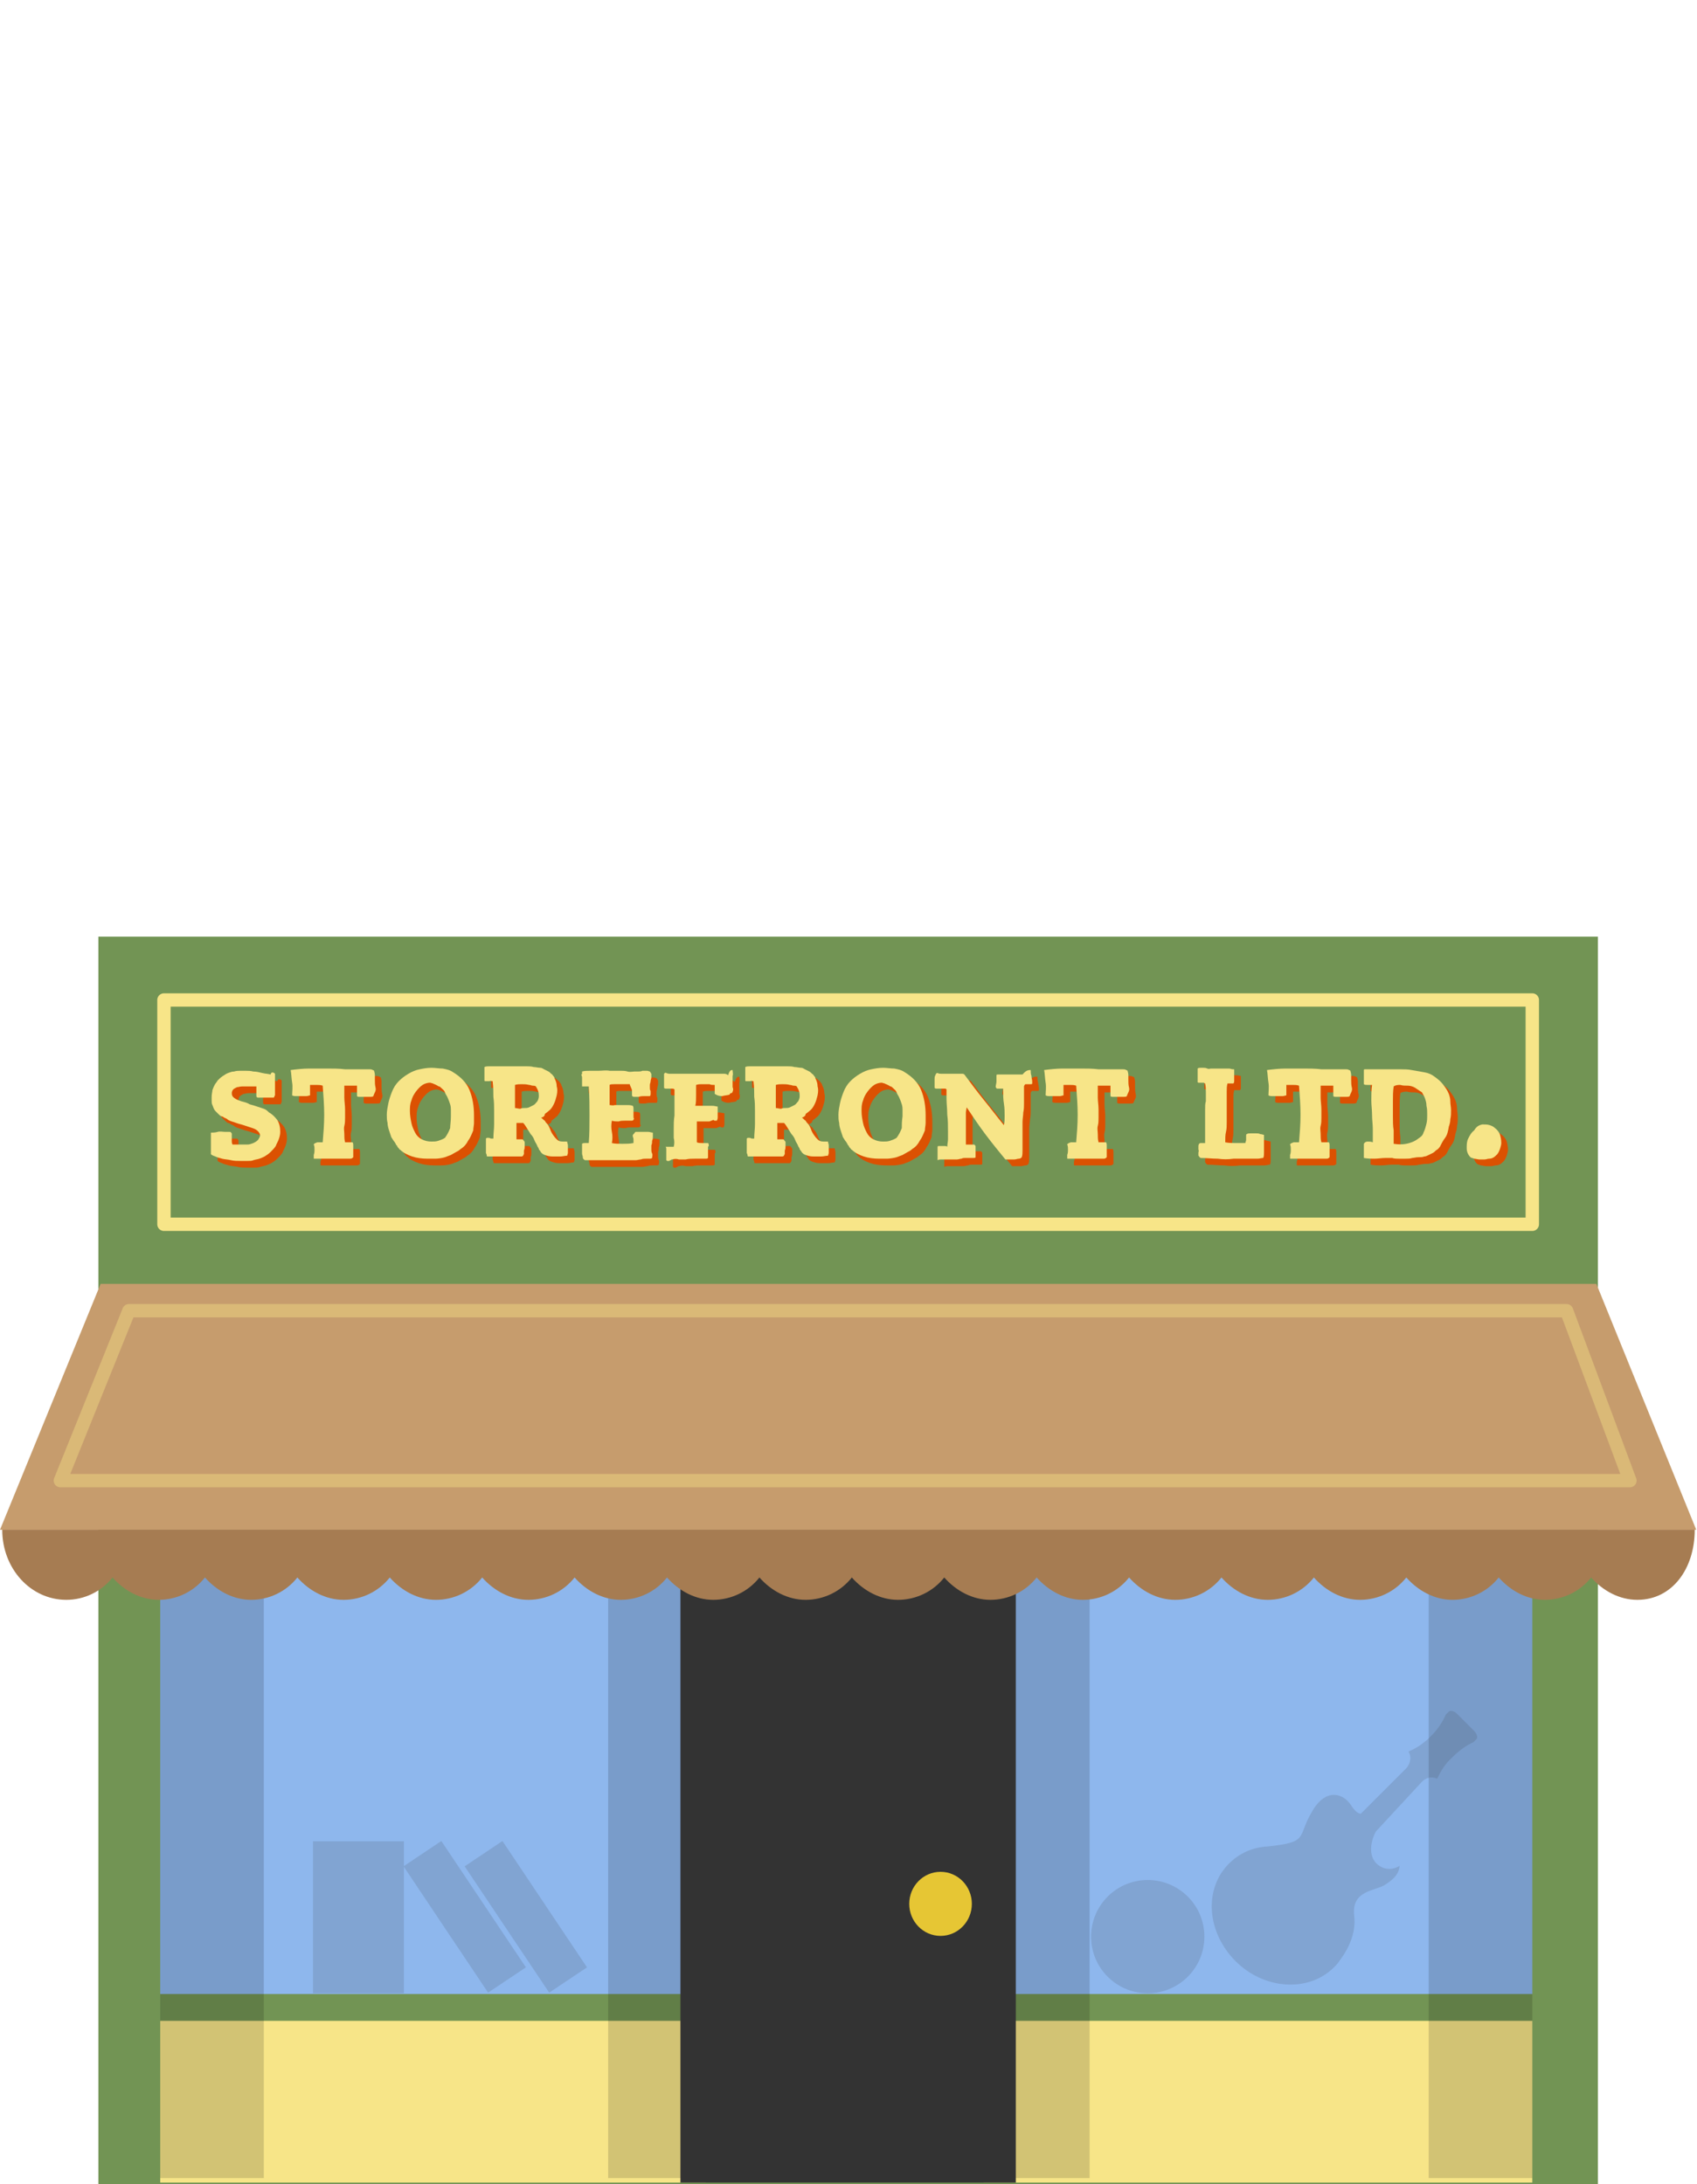 <?xml version="1.0" encoding="utf-8"?>
<!-- Generator: Adobe Illustrator 18.1.1, SVG Export Plug-In . SVG Version: 6.00 Build 0)  -->
<!DOCTYPE svg PUBLIC "-//W3C//DTD SVG 1.1//EN" "http://www.w3.org/Graphics/SVG/1.1/DTD/svg11.dtd">
<svg version="1.1" id="Layer_1" xmlns="http://www.w3.org/2000/svg" xmlns:xlink="http://www.w3.org/1999/xlink" x="0px" y="0px"
	 viewBox="0 0 227.7 293.1" enable-background="new 0 0 227.7 293.1" xml:space="preserve">
<g>
	<g>
		<rect x="13.2" y="125.7" fill="#729454" width="201.2" height="167.4"/>
	</g>
	<rect x="132" y="210.5" fill="#8EB7ED" width="73.6" height="57.1"/>
	<rect x="132" y="271.2" fill="#F7E588" width="73.6" height="21.7"/>
	<rect x="21.5" y="271.2" fill="#F7E588" width="73.2" height="21.7"/>
	<rect x="131.4" y="210.5" opacity="0.15" width="14.8" height="81.8"/>
	<rect x="21.5" y="210.5" fill="#8EB7ED" width="73.2" height="57.1"/>
	<rect x="81.6" y="210.5" opacity="0.15" width="13" height="81.8"/>
	<rect x="21.5" y="210.5" opacity="0.15" width="13.9" height="81.8"/>
	<rect x="191.7" y="210.5" opacity="0.15" width="13.9" height="81.8"/>
	<g>
		<g>
			<g>
				<path fill="#DB5102" d="M37.8,145c0,0.2,0,0.3,0,0.5c0,0.2,0,0.3,0,0.5c0,0.2,0,0.5,0,0.7c0,0.2,0,0.5,0,0.7c0,0.1,0,0.2,0,0.3
					c0,0.1,0,0.2,0,0.2s-0.1,0.1-0.1,0.2s-0.1,0.1-0.2,0.1c-0.2,0-0.4,0-0.7,0c-0.3,0-0.5,0-0.7,0c-0.1,0-0.2,0-0.3,0
					c-0.1,0-0.2,0-0.3,0c-0.1,0-0.2-0.1-0.2-0.2c0-0.1,0-0.2,0-0.4c0-0.1,0-0.2,0-0.3c0-0.1,0-0.2,0-0.4v-0.2c-0.2,0-0.3,0-0.5,0
					c-0.2,0-0.4,0-0.6,0c-0.3,0-0.5,0-0.8,0s-0.5,0.1-0.7,0.1c-0.2,0.1-0.4,0.2-0.5,0.3c-0.1,0.1-0.2,0.3-0.2,0.5
					c0,0.3,0.1,0.5,0.4,0.7c0.3,0.2,0.6,0.3,0.9,0.4c0.4,0.1,0.8,0.2,1.1,0.4c0.4,0.1,0.7,0.2,1,0.3c0.3,0.1,0.6,0.2,0.9,0.3
					c0.3,0.1,0.5,0.3,0.7,0.5c0.4,0.2,0.8,0.6,1.1,1c0.3,0.5,0.4,1,0.4,1.6c0,0.4-0.1,0.7-0.2,1c-0.1,0.3-0.3,0.6-0.4,0.9
					c-0.2,0.3-0.4,0.5-0.7,0.8s-0.5,0.4-0.8,0.6c-0.2,0.1-0.4,0.2-0.7,0.3c-0.3,0.1-0.5,0.1-0.8,0.2c-0.2,0.1-0.5,0.1-0.8,0.1
					s-0.6,0-0.9,0c-0.4,0-0.9,0-1.3-0.1s-0.8-0.1-1.2-0.2c-0.4-0.1-0.7-0.2-0.9-0.3c-0.3-0.1-0.5-0.2-0.6-0.3c0-0.4,0-0.7,0-1.1
					c0-0.4,0-0.7,0-1c0-0.2,0-0.3,0-0.4c0-0.1,0-0.3,0-0.4c0.2,0,0.6,0,0.9-0.1s0.7,0,1.1,0c0.2,0,0.4,0,0.5,0s0.2,0,0.2,0.1
					c0,0,0.1,0.1,0.1,0.1c0,0,0,0.1,0,0.2c0,0.1,0,0.2,0,0.4c0,0.1,0,0.3,0,0.4c0,0.2,0,0.3,0.1,0.5c0.4,0,0.8,0,1.1,0s0.6,0,0.9,0
					c0.3,0,0.5-0.1,0.8-0.2c0.2-0.1,0.4-0.2,0.6-0.4c0.1-0.1,0.1-0.2,0.2-0.3c0-0.1,0.1-0.2,0.1-0.3c0-0.2-0.1-0.4-0.3-0.6
					s-0.4-0.3-0.7-0.4c-0.3-0.1-0.6-0.2-0.9-0.3c-0.3-0.1-0.6-0.2-1-0.3c-0.3-0.1-0.6-0.2-0.9-0.3c-0.3-0.1-0.5-0.2-0.6-0.3
					c-0.1-0.1-0.2-0.1-0.4-0.2c-0.1-0.1-0.3-0.2-0.4-0.2s-0.3-0.2-0.4-0.3c-0.1-0.1-0.2-0.2-0.3-0.3c-0.1-0.1-0.2-0.2-0.3-0.4
					c-0.1-0.2-0.1-0.3-0.2-0.5c-0.1-0.2-0.1-0.4-0.1-0.6c0-0.2,0-0.4,0-0.5c0-0.4,0.1-0.7,0.1-0.9c0.1-0.3,0.2-0.5,0.3-0.7
					c0.1-0.2,0.3-0.4,0.4-0.6c0.2-0.2,0.4-0.4,0.7-0.6c0.2-0.1,0.4-0.3,0.7-0.4c0.3-0.1,0.5-0.2,0.8-0.2c0.3-0.1,0.6-0.1,0.8-0.1
					s0.5,0,0.8,0c0.3,0,0.6,0,1,0.1c0.4,0,0.8,0.1,1.2,0.2s0.8,0.1,1.1,0.2C37.3,144.7,37.6,144.8,37.8,145z"/>
				<path fill="#DB5102" d="M51,148c-0.1,0.1-0.3,0.1-0.5,0.1s-0.4,0-0.7,0c-0.2,0-0.4,0-0.6,0c-0.2,0-0.3,0-0.4-0.1
					c0,0,0-0.1,0-0.2s0-0.2,0-0.4s0-0.3,0-0.4c0-0.2,0-0.3,0-0.4c-0.2,0-0.3,0-0.4,0c-0.1,0-0.2,0-0.3,0c-0.1,0-0.2,0-0.4,0
					s-0.3,0-0.6,0c0,0.6,0,1.1,0,1.6s0.1,1,0.1,1.6c0,0.4,0,0.7,0,1.1c0,0.4,0,0.7-0.1,1.1s0,0.7,0,1.1c0,0.4,0,0.7,0.1,1.1
					c0.2,0,0.3,0,0.5,0s0.3,0,0.5,0c0.1,0.1,0.1,0.3,0.1,0.4c0,0.1,0,0.3,0,0.5c0,0.2,0,0.4,0,0.5c0,0.2,0,0.4,0,0.6
					c-0.1,0.1-0.2,0.2-0.4,0.2c-0.2,0-0.4,0-0.6,0c-0.2,0-0.4,0-0.7,0s-0.5,0-0.8,0s-0.6,0-0.8,0c-0.3,0-0.5,0-0.7,0
					c-0.1,0-0.2,0-0.3,0c-0.1,0-0.2,0-0.4,0s-0.2,0-0.3,0c-0.1,0-0.2,0-0.2,0c-0.1,0-0.1,0-0.1-0.1c0,0,0-0.1,0-0.1c0,0,0-0.1,0-0.1
					c0,0,0-0.1,0-0.2c0.1-0.3,0.1-0.5,0.1-0.7c0-0.2,0-0.5-0.1-0.7c0-0.1,0.1-0.1,0.2-0.2c0.1,0,0.2-0.1,0.3-0.1c0.1,0,0.2,0,0.4,0
					c0.1,0,0.2,0,0.3,0c0.1-1.2,0.2-2.4,0.2-3.7s-0.1-2.5-0.2-3.9c-0.3-0.1-0.5-0.1-0.8-0.1c-0.3,0-0.5,0-0.9,0c0,0.2,0,0.3,0,0.4
					c0,0.1,0,0.2,0,0.3s0,0.2,0,0.3c0,0.1,0,0.2,0,0.4c-0.1,0-0.3,0.1-0.5,0.1c-0.2,0-0.4,0-0.6,0c-0.2,0-0.4,0-0.7,0
					s-0.4,0-0.6-0.1c0-0.5,0.1-1.1,0-1.7s-0.1-1.2-0.2-1.7c0.8-0.1,1.7-0.2,2.5-0.2c0.8,0,1.6,0,2.4,0c0.8,0,1.6,0,2.4,0.1
					c0.8,0,1.6,0,2.5,0c0.1,0,0.2,0,0.4,0s0.3,0,0.4,0s0.3,0,0.4,0.1c0.1,0,0.2,0.1,0.2,0.1c0,0.1,0.1,0.3,0.1,0.6
					c0,0.2,0,0.4,0,0.6c0,0.4,0,0.7,0.1,1.1S51.1,147.6,51,148z"/>
				<path fill="#DB5102" d="M59.3,156.4c-0.1,0-0.3,0-0.5,0c-0.2,0-0.3,0-0.5,0c-0.8,0-1.5-0.1-2.1-0.3c-0.6-0.2-1.2-0.5-1.6-0.9
					c-0.1,0-0.1-0.1-0.2-0.2c-0.1-0.1-0.2-0.2-0.2-0.3c-0.1-0.1-0.2-0.2-0.2-0.3c-0.1-0.1-0.1-0.2-0.2-0.3c-0.1-0.1-0.2-0.3-0.4-0.6
					c-0.1-0.3-0.2-0.6-0.3-0.9c-0.1-0.3-0.2-0.7-0.2-1c-0.1-0.4-0.1-0.7-0.1-1.1c0-0.5,0.1-1,0.2-1.5s0.3-1.1,0.5-1.6
					c0.2-0.5,0.5-1,0.9-1.4s0.8-0.7,1.3-1c0.5-0.3,1-0.5,1.5-0.6c0.5-0.1,1-0.2,1.6-0.2c0.5,0,1,0.1,1.5,0.1c0.5,0.1,1,0.2,1.4,0.5
					c1,0.6,1.8,1.4,2.2,2.4c0.4,1,0.6,2.1,0.6,3.4c0,0.4,0,0.7,0,1c0,0.3-0.1,0.7-0.1,1c-0.2,0.5-0.4,1-0.7,1.4
					c-0.2,0.4-0.5,0.8-1,1.1c-0.2,0.2-0.4,0.3-0.6,0.4c-0.2,0.1-0.5,0.3-0.7,0.4c-0.3,0.1-0.5,0.2-0.8,0.3S59.7,156.4,59.3,156.4z
					 M61.4,150.7c0-0.1,0-0.3,0-0.4c0-0.1,0-0.3,0-0.4c0-0.2,0-0.5-0.1-0.8c-0.1-0.3-0.2-0.6-0.3-0.8c-0.1-0.3-0.3-0.5-0.4-0.8
					s-0.3-0.4-0.5-0.6c-0.1-0.1-0.2-0.2-0.3-0.2s-0.3-0.2-0.4-0.2c-0.1-0.1-0.3-0.1-0.4-0.2c-0.1,0-0.3-0.1-0.4-0.1
					c-0.3,0-0.7,0.1-1,0.3c-0.3,0.2-0.6,0.5-0.9,0.9c-0.3,0.4-0.5,0.8-0.6,1.2c-0.2,0.5-0.2,0.9-0.2,1.4c0,0.6,0.1,1.1,0.2,1.6
					c0.1,0.5,0.3,0.9,0.5,1.3c0.2,0.4,0.5,0.7,0.9,0.9c0.4,0.2,0.8,0.3,1.3,0.3c0.3,0,0.6,0,0.9-0.1c0.3-0.1,0.6-0.2,0.9-0.4
					c0.3-0.4,0.5-0.8,0.7-1.3C61.3,151.9,61.4,151.4,61.4,150.7z"/>
				<path fill="#DB5102" d="M73.5,150.9c0.2,0.1,0.3,0.3,0.5,0.4c0.1,0.2,0.2,0.3,0.3,0.4c0.2,0.2,0.3,0.5,0.4,0.7
					c0.1,0.3,0.2,0.5,0.4,0.8s0.3,0.4,0.5,0.6c0.2,0.2,0.4,0.3,0.8,0.3c0.2,0,0.4,0,0.6,0c0,0.2,0.1,0.3,0.1,0.5s0,0.4,0,0.5
					c0,0.2,0,0.3,0,0.5s-0.1,0.3-0.1,0.4c-0.3,0-0.6,0.1-0.9,0.1s-0.7,0-1.1,0s-0.7-0.1-1-0.2c-0.3-0.1-0.5-0.3-0.6-0.5
					c0,0,0-0.1-0.1-0.1c0-0.1-0.1-0.1-0.1-0.2s-0.1-0.2-0.1-0.2c0-0.1-0.1-0.1-0.1-0.2c-0.1-0.3-0.3-0.5-0.4-0.8
					c-0.1-0.3-0.3-0.6-0.5-0.8c-0.2-0.3-0.3-0.5-0.5-0.8s-0.3-0.5-0.5-0.7c-0.2,0-0.4,0-0.5,0c-0.2,0-0.3,0-0.4,0c0,0.2,0,0.4,0,0.6
					c0,0.2,0,0.3,0,0.5c0,0.2,0,0.3,0,0.5c0,0.2,0,0.4,0,0.6c0.1,0,0.2,0,0.3,0c0.1,0,0.2,0,0.2,0s0.2,0,0.2,0c0.1,0,0.2,0,0.2,0.1
					c0.1,0.1,0.2,0.2,0.2,0.3c0,0.1,0,0.3,0,0.5c0,0.2,0,0.4-0.1,0.6c0,0.2,0,0.4,0,0.5c-0.1,0.1-0.1,0.2-0.1,0.2
					c0,0-0.1,0.1-0.2,0.1c-0.1,0-0.1,0-0.2,0s-0.2,0-0.3,0c-0.2,0-0.3,0-0.6,0c-0.2,0-0.5,0-0.7,0c-0.3,0-0.5,0-0.8,0s-0.5,0-0.6,0
					c-0.1,0-0.2,0-0.4,0c-0.1,0-0.3,0-0.4,0s-0.3,0-0.4,0c-0.1,0-0.2,0-0.2,0c-0.1,0-0.1-0.1-0.1-0.2c0-0.1-0.1-0.2-0.1-0.3
					c0-0.1,0-0.2,0-0.4c0-0.1,0-0.3,0-0.5c0-0.2,0-0.3,0-0.5c0-0.2,0-0.3,0-0.5c0.1-0.1,0.1-0.1,0.2-0.1c0.1,0,0.2,0,0.2,0
					c0.1,0,0.2,0.1,0.3,0.1c0.1,0,0.2,0,0.3,0c0-0.7,0.1-1.3,0.1-1.9c0-0.6,0-1.2,0-1.8s0-1.2-0.1-1.9c0-0.6,0-1.3-0.1-2.1
					c-0.2,0-0.3-0.1-0.4,0c-0.1,0-0.2,0-0.4,0c-0.1,0-0.2,0-0.2,0c0,0-0.1,0-0.1-0.1c0-0.1,0-0.3,0-0.4c0-0.2,0-0.3,0-0.5
					c0-0.2,0-0.3,0-0.5c0-0.2,0-0.3,0-0.4c0.2-0.1,0.4-0.1,0.7-0.1c0.3,0,0.6,0,1,0c0.3,0,0.7,0,1,0c0.3,0,0.6,0,1,0
					c0.3,0,0.6,0,0.9,0c0.3,0,0.7,0,1,0c0.3,0,0.7,0,1,0.1c0.3,0,0.6,0.1,0.9,0.1c0.2,0,0.3,0.1,0.5,0.2c0.2,0.1,0.4,0.2,0.6,0.3
					c0.2,0.1,0.3,0.3,0.5,0.4c0.1,0.2,0.3,0.3,0.3,0.5c0.2,0.4,0.3,0.7,0.3,1.1c0.1,0.3,0.1,0.7,0,1.2c-0.1,0.4-0.2,0.8-0.4,1.2
					c-0.2,0.4-0.4,0.7-0.7,0.9c-0.2,0.2-0.4,0.3-0.5,0.4C74,150.7,73.8,150.8,73.5,150.9z M71.3,149.6c0.2,0,0.4,0,0.6-0.1
					c0.2-0.1,0.4-0.2,0.6-0.3c0.2-0.1,0.3-0.3,0.5-0.5c0.1-0.2,0.2-0.4,0.2-0.7c0-0.2,0-0.4-0.1-0.7s-0.2-0.4-0.3-0.6
					c-0.1-0.1-0.3-0.1-0.4-0.1c-0.2,0-0.3-0.1-0.5-0.1c-0.4-0.1-0.7-0.1-1-0.1c-0.3,0-0.6,0-0.9,0.1v3.1c0.2,0,0.5,0.1,0.7,0.1
					C70.9,149.6,71.1,149.6,71.3,149.6z"/>
				<path fill="#DB5102" d="M85.4,146.4c-0.2,0-0.4,0-0.7,0c-0.2,0-0.5,0-0.7,0s-0.5,0-0.7,0c-0.2,0-0.5,0-0.6,0.1c0,0.5,0,1,0,1.4
					s0,0.9,0,1.3c0.2,0,0.4,0.1,0.7,0c0.3,0,0.5,0,0.8,0c0.3,0,0.5,0,0.8,0c0.3,0,0.5,0,0.8,0.1c0.1,0.1,0.1,0.3,0.1,0.4
					c0,0.2,0,0.3,0,0.5s0,0.3,0,0.5c0,0.1,0,0.3,0.1,0.4c-0.1,0-0.1,0-0.1,0.1c-0.1,0.1-0.2,0.1-0.3,0.1s-0.2,0-0.3,0s-0.2,0-0.3,0
					s-0.2,0-0.3,0c-0.2,0-0.5,0-0.8,0.1c-0.3,0-0.6,0-0.9-0.1c-0.1,0.5-0.1,1,0,1.5s0.1,1,0,1.5c0.4,0.1,0.9,0.1,1.4,0.1
					c0.5,0,1,0,1.5-0.1c0-0.2,0-0.4,0-0.5c0-0.2-0.1-0.3-0.1-0.5c0-0.1,0.1-0.2,0.2-0.3c0.1-0.1,0.1-0.2,0.2-0.2c0.1,0,0.3,0,0.5,0
					c0.2,0,0.4,0,0.6,0c0.2,0,0.4,0,0.6,0c0.2,0,0.4,0.1,0.6,0.1c0,0.2,0,0.3,0,0.5c0,0.2,0,0.4-0.1,0.6c0,0.2,0,0.4-0.1,0.6
					c0,0.2,0,0.4,0,0.6c0,0.1,0,0.3,0.1,0.5s0,0.4,0,0.6c-0.1,0.1-0.2,0.1-0.4,0.1c-0.1,0-0.3,0-0.4,0c-0.2,0-0.5,0-0.7,0.1
					c-0.2,0-0.5,0.1-0.7,0.1c-0.1,0-0.3,0-0.5,0s-0.4,0-0.6,0s-0.4,0-0.6,0c-0.2,0-0.3,0-0.5,0c-0.8,0-1.5,0-2.3,0
					c-0.8,0-1.5,0-2.3,0c-0.2-0.1-0.3-0.2-0.3-0.4c0-0.2-0.1-0.3-0.1-0.5s0-0.4,0-0.6c0-0.2,0-0.4,0-0.7c0.1-0.1,0.3-0.1,0.4-0.1
					c0.1,0,0.3,0,0.5,0c0.1-1.2,0.1-2.5,0.1-3.7c0-1.2,0-2.5-0.1-3.9c-0.2,0-0.4,0-0.5,0c-0.2,0-0.3,0-0.4,0c0,0,0-0.1,0-0.2
					c0-0.1,0-0.3,0-0.5c0-0.2,0-0.3,0-0.5s-0.1-0.3-0.1-0.4c0.1,0,0.1-0.1,0.1-0.2s0-0.1,0-0.2c0.3-0.1,0.7-0.1,1.1-0.1
					c0.4,0,0.8,0,1.1,0c0.5,0,1-0.1,1.5,0c0.5,0,1,0,1.5,0c0.3,0,0.6,0,0.9,0.1s0.7,0,0.9,0c0.1,0,0.3,0,0.5,0c0.2,0,0.4,0,0.6-0.1
					c0.2,0,0.4,0,0.6,0c0.2,0,0.3,0.1,0.4,0.1c0.1,0.1,0.1,0.2,0.2,0.3c0,0.1,0,0.3,0,0.5c0,0.2-0.1,0.3-0.1,0.5
					c0,0.2-0.1,0.3-0.1,0.5c0,0.1,0,0.3,0,0.4c0,0.1,0,0.3,0.1,0.4c0,0.1,0,0.3,0,0.4c0,0.1,0,0.2-0.1,0.3c-0.2,0-0.4,0-0.7,0
					c-0.3,0-0.5,0-0.8,0.1c-0.2,0-0.5,0-0.6,0c-0.2,0-0.3-0.1-0.3-0.2c0-0.2,0-0.3,0-0.6S85.4,146.6,85.4,146.4z"/>
				<path fill="#DB5102" d="M99.2,144.5c0,0.3,0.1,0.5,0,0.8c0,0.2,0,0.5,0,0.8c0,0.2,0,0.4,0,0.7c0.1,0.2,0.1,0.4,0,0.6
					c0,0.1-0.1,0.2-0.2,0.2c-0.1,0-0.2,0.1-0.2,0.2c-0.3,0.1-0.7,0.1-1,0.2c-0.4,0-0.7-0.1-1-0.3c0-0.2,0-0.4,0-0.6
					c0-0.2,0-0.3,0-0.6c-0.3,0-0.5,0-0.7-0.1c-0.2,0-0.4,0-0.6,0s-0.4,0-0.5,0c-0.2,0-0.4,0-0.7,0.1c0,0.4,0,0.9,0,1.4s0,1-0.1,1.4
					c0.2,0,0.4,0,0.7,0s0.5,0,0.8,0s0.5,0,0.8,0s0.5,0.1,0.7,0.1c0,0.1,0,0.3,0,0.5c0,0.2,0,0.3,0,0.5s0,0.3,0,0.5
					c0,0.2-0.1,0.3-0.1,0.4c-0.1,0-0.2,0-0.3,0c-0.1,0-0.1-0.1-0.2-0.1c-0.2,0.1-0.3,0.1-0.5,0.2c-0.2,0-0.4,0-0.6,0
					c-0.2,0-0.4,0-0.6,0c-0.2,0-0.4,0-0.5,0c0,0.3,0,0.5,0,0.8c0,0.2,0,0.5,0,0.7c0,0.2,0,0.4,0,0.6c0,0.2,0,0.5,0,0.7
					c0.2,0.1,0.5,0.1,0.7,0.1c0.3,0,0.5,0,0.8,0c0.1,0.1,0.1,0.2,0.1,0.3s0,0.1-0.1,0.2c0,0.2,0,0.4,0,0.7c0,0.3,0,0.5,0,0.8
					c-0.1,0.1-0.2,0.1-0.3,0.1c-0.1,0-0.2,0-0.4,0c-0.3,0-0.7,0-1.1,0c-0.4,0-0.8,0-1.2,0.1c-0.3,0-0.6,0-0.9,0
					c-0.3-0.1-0.6-0.1-0.9,0c-0.1,0-0.1,0-0.2,0.1c-0.1,0-0.1,0-0.2,0.1c-0.1,0-0.1,0-0.2,0s-0.1,0-0.2-0.1c0-0.1,0-0.3,0-0.4
					c0-0.2,0-0.3,0-0.5c0-0.2,0-0.3,0-0.5c0-0.2,0-0.3-0.1-0.4c0.2,0,0.4,0,0.6,0c0.2,0,0.4,0,0.5,0c0.1-0.4,0.1-0.8,0-1.2
					c0-0.4,0-0.8,0-1.3c0-0.5,0-1.1,0.1-1.7c0-0.6,0-1.2,0-1.7c0-0.3,0-0.6,0-0.9s0-0.6,0-0.9c-0.1-0.1-0.2-0.1-0.3-0.1
					c-0.1,0-0.2,0-0.4,0s-0.2,0-0.4,0c-0.1,0-0.2,0-0.3-0.1c0-0.1,0-0.3,0-0.5s0-0.3,0-0.5c0-0.2,0-0.3,0-0.5c0-0.2,0-0.3,0-0.4
					c0.1-0.1,0.2-0.2,0.3-0.1s0.2,0,0.3,0.1c0.4,0,0.8,0,1.2,0c0.4,0,0.8,0,1.3,0s0.8,0,1.3,0s0.8,0,1.2,0c0.3,0,0.6,0,0.9,0
					c0.3,0,0.6,0,0.9,0c0.2,0,0.5,0,0.7,0c0.2,0,0.4,0.1,0.5,0.2C98.8,144.5,99,144.5,99.2,144.5z"/>
				<path fill="#DB5102" d="M108.5,150.9c0.2,0.1,0.3,0.3,0.5,0.4c0.1,0.2,0.2,0.3,0.3,0.4c0.2,0.2,0.3,0.5,0.4,0.7
					c0.1,0.3,0.2,0.5,0.4,0.8s0.3,0.4,0.5,0.6c0.2,0.2,0.4,0.3,0.8,0.3c0.2,0,0.4,0,0.6,0c0,0.2,0.1,0.3,0.1,0.5s0,0.4,0,0.5
					c0,0.2,0,0.3,0,0.5s-0.1,0.3-0.1,0.4c-0.3,0-0.6,0.1-0.9,0.1s-0.7,0-1.1,0s-0.7-0.1-1-0.2c-0.3-0.1-0.5-0.3-0.6-0.5
					c0,0,0-0.1-0.1-0.1c0-0.1-0.1-0.1-0.1-0.2s-0.1-0.2-0.1-0.2c0-0.1-0.1-0.1-0.1-0.2c-0.1-0.3-0.3-0.5-0.4-0.8
					c-0.1-0.3-0.3-0.6-0.5-0.8c-0.2-0.3-0.3-0.5-0.5-0.8s-0.3-0.5-0.5-0.7c-0.2,0-0.4,0-0.5,0c-0.2,0-0.3,0-0.4,0c0,0.2,0,0.4,0,0.6
					c0,0.2,0,0.3,0,0.5c0,0.2,0,0.3,0,0.5c0,0.2,0,0.4,0,0.6c0.1,0,0.2,0,0.3,0c0.1,0,0.2,0,0.2,0s0.2,0,0.2,0c0.1,0,0.2,0,0.2,0.1
					c0.1,0.1,0.2,0.2,0.2,0.3c0,0.1,0,0.3,0,0.5c0,0.2,0,0.4-0.1,0.6c0,0.2,0,0.4,0,0.5c-0.1,0.1-0.1,0.2-0.1,0.2
					c0,0-0.1,0.1-0.2,0.1c-0.1,0-0.1,0-0.2,0s-0.2,0-0.3,0c-0.2,0-0.3,0-0.6,0c-0.2,0-0.5,0-0.7,0c-0.3,0-0.5,0-0.8,0s-0.5,0-0.6,0
					c-0.1,0-0.2,0-0.4,0c-0.1,0-0.3,0-0.4,0s-0.3,0-0.4,0c-0.1,0-0.2,0-0.2,0c-0.1,0-0.1-0.1-0.1-0.2c0-0.1-0.1-0.2-0.1-0.3
					c0-0.1,0-0.2,0-0.4c0-0.1,0-0.3,0-0.5c0-0.2,0-0.3,0-0.5c0-0.2,0-0.3,0-0.5c0.1-0.1,0.1-0.1,0.2-0.1c0.1,0,0.2,0,0.2,0
					c0.1,0,0.2,0.1,0.3,0.1c0.1,0,0.2,0,0.3,0c0-0.7,0.1-1.3,0.1-1.9c0-0.6,0-1.2,0-1.8s0-1.2-0.1-1.9c0-0.6,0-1.3-0.1-2.1
					c-0.2,0-0.3-0.1-0.4,0c-0.1,0-0.2,0-0.4,0c-0.1,0-0.2,0-0.2,0c0,0-0.1,0-0.1-0.1c0-0.1,0-0.3,0-0.4c0-0.2,0-0.3,0-0.5
					c0-0.2,0-0.3,0-0.5c0-0.2,0-0.3,0-0.4c0.2-0.1,0.4-0.1,0.7-0.1c0.3,0,0.6,0,1,0c0.3,0,0.7,0,1,0c0.3,0,0.6,0,1,0
					c0.3,0,0.6,0,0.9,0c0.3,0,0.7,0,1,0c0.3,0,0.7,0,1,0.1c0.3,0,0.6,0.1,0.9,0.1c0.2,0,0.3,0.1,0.5,0.2c0.2,0.1,0.4,0.2,0.6,0.3
					c0.2,0.1,0.3,0.3,0.5,0.4c0.1,0.2,0.3,0.3,0.3,0.5c0.2,0.4,0.3,0.7,0.3,1.1c0.1,0.3,0.1,0.7,0,1.2c-0.1,0.4-0.2,0.8-0.4,1.2
					c-0.2,0.4-0.4,0.7-0.7,0.9c-0.2,0.2-0.4,0.3-0.5,0.4C109,150.7,108.7,150.8,108.5,150.9z M106.3,149.6c0.2,0,0.4,0,0.6-0.1
					c0.2-0.1,0.4-0.2,0.6-0.3c0.2-0.1,0.3-0.3,0.5-0.5c0.1-0.2,0.2-0.4,0.2-0.7c0-0.2,0-0.4-0.1-0.7s-0.2-0.4-0.3-0.6
					c-0.1-0.1-0.3-0.1-0.4-0.1c-0.2,0-0.3-0.1-0.5-0.1c-0.4-0.1-0.7-0.1-1-0.1c-0.3,0-0.6,0-0.9,0.1v3.1c0.2,0,0.5,0.1,0.7,0.1
					C105.9,149.6,106.1,149.6,106.3,149.6z"/>
				<path fill="#DB5102" d="M119.9,156.4c-0.1,0-0.3,0-0.5,0c-0.2,0-0.3,0-0.5,0c-0.8,0-1.5-0.1-2.1-0.3c-0.6-0.2-1.2-0.5-1.6-0.9
					c-0.1,0-0.1-0.1-0.2-0.2c-0.1-0.1-0.2-0.2-0.2-0.3c-0.1-0.1-0.2-0.2-0.2-0.3c-0.1-0.1-0.1-0.2-0.2-0.3c-0.1-0.1-0.2-0.3-0.4-0.6
					c-0.1-0.3-0.2-0.6-0.3-0.9c-0.1-0.3-0.2-0.7-0.2-1c-0.1-0.4-0.1-0.7-0.1-1.1c0-0.5,0.1-1,0.2-1.5s0.3-1.1,0.5-1.6
					c0.2-0.5,0.5-1,0.9-1.4s0.8-0.7,1.3-1c0.5-0.3,1-0.5,1.5-0.6c0.5-0.1,1-0.2,1.6-0.2c0.5,0,1,0.1,1.5,0.1c0.5,0.1,1,0.2,1.4,0.5
					c1,0.6,1.8,1.4,2.2,2.4c0.4,1,0.6,2.1,0.6,3.4c0,0.4,0,0.7,0,1c0,0.3-0.1,0.7-0.1,1c-0.2,0.5-0.4,1-0.7,1.4
					c-0.2,0.4-0.5,0.8-1,1.1c-0.2,0.2-0.4,0.3-0.6,0.4c-0.2,0.1-0.5,0.3-0.7,0.4c-0.3,0.1-0.5,0.2-0.8,0.3S120.2,156.4,119.9,156.4z
					 M122,150.7c0-0.1,0-0.3,0-0.4c0-0.1,0-0.3,0-0.4c0-0.2,0-0.5-0.1-0.8c-0.1-0.3-0.2-0.6-0.3-0.8c-0.1-0.3-0.3-0.5-0.4-0.8
					s-0.3-0.4-0.5-0.6c-0.1-0.1-0.2-0.2-0.3-0.2s-0.3-0.2-0.4-0.2c-0.1-0.1-0.3-0.1-0.4-0.2c-0.1,0-0.3-0.1-0.4-0.1
					c-0.3,0-0.7,0.1-1,0.3c-0.3,0.2-0.6,0.5-0.9,0.9c-0.3,0.4-0.5,0.8-0.6,1.2c-0.2,0.5-0.2,0.9-0.2,1.4c0,0.6,0.1,1.1,0.2,1.6
					c0.1,0.5,0.3,0.9,0.5,1.3c0.2,0.4,0.5,0.7,0.9,0.9c0.4,0.2,0.8,0.3,1.3,0.3c0.3,0,0.6,0,0.9-0.1c0.3-0.1,0.6-0.2,0.9-0.4
					c0.3-0.4,0.5-0.8,0.7-1.3C121.9,151.9,121.9,151.4,122,150.7z"/>
				<path fill="#DB5102" d="M139.2,144.5c0,0.3,0,0.5,0.1,0.8c0,0.3,0.1,0.5,0.1,0.7c0,0.1,0,0.2,0,0.3s-0.1,0.1-0.2,0.1
					c-0.1,0-0.2,0-0.3,0c-0.1,0-0.2,0-0.3,0c-0.1,0-0.2,0-0.2,0.1c0,0-0.1,0.1-0.1,0.2c0,0.1,0,0.1,0,0.2c0,0.1,0,0.1,0,0.2
					c0,0.3,0,0.6,0,0.9c0,0.3,0,0.6,0,0.9c0,0.4,0,0.9-0.1,1.3c0,0.4-0.1,0.8-0.1,1.3c0,0.5,0,1,0,1.5c0,0.5,0,1,0,1.4
					c0,0.3,0,0.6,0,0.9c0,0.3,0,0.6-0.1,0.9c-0.1,0.1-0.2,0.2-0.4,0.2c-0.2,0-0.4,0.1-0.6,0.1c-0.2,0-0.4,0-0.7,0
					c-0.2,0-0.4,0-0.5,0c-0.9-1.1-1.8-2.2-2.7-3.4c-0.9-1.2-1.7-2.4-2.5-3.6c0,0.2-0.1,0.5-0.1,0.7c0,0.2,0,0.5,0,0.7
					c0,0.4,0,0.8,0,1.2s0,0.8,0,1.2c0,0.2,0,0.4,0,0.6c0,0.2,0,0.4,0,0.6c0.1,0,0.2,0,0.3,0c0.1,0,0.2,0,0.3,0c0.1,0,0.2,0,0.3,0
					s0.2,0,0.2,0c0.1,0,0.1,0.1,0.2,0.2c0,0.1,0,0.2,0,0.3c0,0.1,0,0.3,0,0.4c0,0.1,0,0.3,0,0.4c0,0.2,0,0.3,0,0.4
					c0,0.1-0.2,0.1-0.4,0.1c-0.2,0-0.3,0-0.5,0c-0.2,0-0.3,0-0.5,0c-0.2,0-0.3,0-0.5,0.1c-0.2,0-0.4,0.1-0.6,0.1c-0.3,0-0.5,0-0.8,0
					c-0.3,0-0.5,0-0.8,0c-0.2,0-0.3,0-0.5,0c-0.2,0-0.3,0-0.5,0.1c0-0.1,0-0.1,0-0.2s0-0.1,0-0.2c0-0.2,0-0.4,0-0.6
					c0-0.2,0-0.4,0-0.6c0-0.2,0-0.3,0.1-0.3s0.3,0,0.6,0c0.1,0,0.2,0,0.3,0c0.1,0,0.2,0,0.3,0.1c0-0.3,0.1-0.7,0.1-1
					c0-0.3,0-0.7,0-1c0-0.8,0-1.6-0.1-2.3c0-0.8-0.1-1.5-0.1-2.2c0-0.2,0-0.4,0-0.6s0-0.4,0-0.6c-0.1-0.1-0.1-0.1-0.2-0.1
					c-0.1,0-0.2,0-0.2,0c-0.1,0-0.2,0-0.4,0c-0.1,0-0.2,0-0.4,0c-0.2,0-0.3,0-0.4-0.1c0-0.2,0-0.4,0-0.6c0-0.2,0-0.4,0-0.6
					c0-0.2,0-0.3,0.1-0.5s0.1-0.3,0.3-0.3c0.2,0.1,0.3,0.1,0.5,0.1c0.2,0,0.4,0,0.6,0c0.3,0,0.5,0,0.8,0c0.3,0,0.5,0,0.8,0
					c0.2,0,0.3,0,0.5,0s0.3,0,0.4,0.1c0.9,1.2,1.7,2.3,2.6,3.4c0.9,1.1,1.8,2.3,2.7,3.4c0.1-0.4,0.1-0.8,0.1-1.2
					c0-0.5,0-1.1-0.1-1.7c-0.1-0.6-0.1-1.2-0.1-1.8v-0.2c-0.1,0-0.1,0-0.2,0c-0.1,0-0.2,0-0.2,0c-0.1,0-0.2,0-0.2,0
					c-0.1,0-0.1,0-0.2,0c-0.1,0-0.1-0.1-0.2-0.2c0-0.3,0.1-0.5,0.1-0.8c0-0.3,0-0.6,0-0.8c0-0.1,0.1-0.1,0.2-0.1c0.1,0,0.2,0,0.4,0
					h0.2c0.2,0,0.5,0,0.7,0c0.3,0,0.5,0,0.8,0c0.4,0,0.8,0,1.2,0C138.6,144.4,138.9,144.5,139.2,144.5z"/>
				<path fill="#DB5102" d="M152.1,148c-0.1,0.1-0.3,0.1-0.5,0.1s-0.4,0-0.7,0c-0.2,0-0.4,0-0.6,0c-0.2,0-0.3,0-0.4-0.1
					c0,0,0-0.1,0-0.2s0-0.2,0-0.4s0-0.3,0-0.4c0-0.2,0-0.3,0-0.4c-0.2,0-0.3,0-0.4,0c-0.1,0-0.2,0-0.3,0c-0.1,0-0.2,0-0.4,0
					s-0.3,0-0.6,0c0,0.6,0,1.1,0,1.6s0.1,1,0.1,1.6c0,0.4,0,0.7,0,1.1c0,0.4,0,0.7-0.1,1.1s0,0.7,0,1.1c0,0.4,0,0.7,0.1,1.1
					c0.2,0,0.3,0,0.5,0s0.3,0,0.5,0c0.1,0.1,0.1,0.3,0.1,0.4c0,0.1,0,0.3,0,0.5c0,0.2,0,0.4,0,0.5c0,0.2,0,0.4,0,0.6
					c-0.1,0.1-0.2,0.2-0.4,0.2c-0.2,0-0.4,0-0.6,0c-0.2,0-0.4,0-0.7,0s-0.5,0-0.8,0s-0.6,0-0.8,0c-0.3,0-0.5,0-0.7,0
					c-0.1,0-0.2,0-0.3,0c-0.1,0-0.2,0-0.4,0s-0.2,0-0.3,0c-0.1,0-0.2,0-0.2,0c-0.1,0-0.1,0-0.1-0.1c0,0,0-0.1,0-0.1c0,0,0-0.1,0-0.1
					c0,0,0-0.1,0-0.2c0.1-0.3,0.1-0.5,0.1-0.7c0-0.2,0-0.5-0.1-0.7c0-0.1,0.1-0.1,0.2-0.2c0.1,0,0.2-0.1,0.3-0.1c0.1,0,0.2,0,0.4,0
					c0.1,0,0.2,0,0.3,0c0.1-1.2,0.2-2.4,0.2-3.7s-0.1-2.5-0.2-3.9c-0.3-0.1-0.5-0.1-0.8-0.1c-0.3,0-0.5,0-0.9,0c0,0.2,0,0.3,0,0.4
					c0,0.1,0,0.2,0,0.3s0,0.2,0,0.3c0,0.1,0,0.2,0,0.4c-0.1,0-0.3,0.1-0.5,0.1c-0.2,0-0.4,0-0.6,0c-0.2,0-0.4,0-0.7,0
					s-0.4,0-0.6-0.1c0-0.5,0.1-1.1,0-1.7s-0.1-1.2-0.2-1.7c0.8-0.1,1.7-0.2,2.5-0.2c0.8,0,1.6,0,2.4,0c0.8,0,1.6,0,2.4,0.1
					c0.8,0,1.6,0,2.5,0c0.1,0,0.2,0,0.4,0s0.3,0,0.4,0s0.3,0,0.4,0.1c0.1,0,0.2,0.1,0.2,0.1c0,0.1,0.1,0.3,0.1,0.6
					c0,0.2,0,0.4,0,0.6c0,0.4,0,0.7,0.1,1.1S152.2,147.6,152.1,148z"/>
				<path fill="#DB5102" d="M166.5,144.4c0,0.1,0,0.2,0,0.4c0,0.2,0,0.4,0,0.6c0,0.2,0,0.4,0,0.6c0,0.2-0.1,0.3-0.1,0.3
					c0,0-0.1,0-0.3,0c-0.2,0-0.3,0-0.5,0c-0.1,0.4-0.1,0.7-0.1,1.1c0,0.3,0,0.7,0,1c0,0.3,0,0.7,0,1c0,0.3,0,0.7,0,1.1
					c0,0.2,0,0.3,0,0.5c0,0.1,0,0.3,0,0.5c0,0.5,0,0.9-0.1,1.3c-0.1,0.4-0.1,0.9-0.1,1.4c0.5,0.1,1,0.1,1.4,0.1c0.5,0,0.9,0,1.3,0
					c0-0.1,0.1-0.3,0.1-0.4c0-0.1,0-0.2,0-0.3s0-0.2,0-0.3c0-0.1,0-0.2,0.1-0.2c0.1-0.1,0.3-0.1,0.5-0.1c0.2,0,0.4,0,0.7,0
					s0.4,0,0.6,0.1c0.2,0,0.4,0.1,0.5,0.1c0,0.3,0,0.6,0,0.8c0,0.3,0,0.5,0,0.8c0,0.3,0,0.5,0,0.8c0,0.2,0,0.5-0.1,0.7
					c-0.2,0-0.5,0.1-0.8,0.1c-0.3,0-0.7,0-1,0c-0.4,0-0.7,0-1.1,0c-0.4,0-0.8,0-1.1,0c-0.7,0.1-1.4,0.1-2.1,0
					c-0.8,0-1.5-0.1-2.3-0.1c-0.1-0.1-0.2-0.1-0.2-0.2c-0.1-0.1-0.1-0.1-0.1-0.2c0-0.1,0-0.2,0-0.3c0-0.1,0.1-0.3,0-0.4
					c0-0.1,0-0.2,0-0.3c0-0.1,0-0.2,0-0.2c0-0.2,0.1-0.4,0.3-0.4c0.2,0,0.4,0,0.6,0c0-0.4,0-0.9,0-1.4s0-1,0-1.6c0-0.5,0-1,0-1.5
					s0-0.8,0.1-1.1c0-0.4,0-0.8,0-1.2s0-0.8-0.1-1.2c-0.1,0-0.1-0.1-0.2-0.1s-0.2,0-0.3,0c-0.1,0-0.2,0-0.3,0c-0.1,0-0.2,0-0.2-0.1
					c0-0.1,0-0.2,0-0.4s0-0.3,0-0.5c0-0.2,0-0.3,0-0.5c0-0.2,0-0.3,0-0.4c0.1-0.1,0.2-0.1,0.4-0.1c0.1,0,0.3,0,0.4,0
					c0.1,0,0.3,0,0.5,0.1s0.3,0,0.5,0c0.2,0,0.4,0,0.6,0c0.2,0,0.4,0,0.5,0c0.1,0,0.3,0,0.4,0c0.2,0,0.3,0,0.5,0c0.2,0,0.3,0,0.5,0
					C166.2,144.3,166.3,144.4,166.5,144.4z"/>
				<path fill="#DB5102" d="M182,148c-0.1,0.1-0.3,0.1-0.5,0.1s-0.4,0-0.7,0c-0.2,0-0.4,0-0.6,0c-0.2,0-0.3,0-0.4-0.1
					c0,0,0-0.1,0-0.2s0-0.2,0-0.4s0-0.3,0-0.4c0-0.2,0-0.3,0-0.4c-0.2,0-0.3,0-0.4,0c-0.1,0-0.2,0-0.3,0c-0.1,0-0.2,0-0.4,0
					s-0.3,0-0.6,0c0,0.6,0,1.1,0,1.6s0.1,1,0.1,1.6c0,0.4,0,0.7,0,1.1c0,0.4,0,0.7-0.1,1.1s0,0.7,0,1.1c0,0.4,0,0.7,0.1,1.1
					c0.2,0,0.3,0,0.5,0s0.3,0,0.5,0c0.1,0.1,0.1,0.3,0.1,0.4c0,0.1,0,0.3,0,0.5c0,0.2,0,0.4,0,0.5c0,0.2,0,0.4,0,0.6
					c-0.1,0.1-0.2,0.2-0.4,0.2c-0.2,0-0.4,0-0.6,0c-0.2,0-0.4,0-0.7,0s-0.5,0-0.8,0s-0.6,0-0.8,0c-0.3,0-0.5,0-0.7,0
					c-0.1,0-0.2,0-0.3,0c-0.1,0-0.2,0-0.4,0s-0.2,0-0.3,0c-0.1,0-0.2,0-0.2,0c-0.1,0-0.1,0-0.1-0.1c0,0,0-0.1,0-0.1c0,0,0-0.1,0-0.1
					c0,0,0-0.1,0-0.2c0.1-0.3,0.1-0.5,0.1-0.7c0-0.2,0-0.5-0.1-0.7c0-0.1,0.1-0.1,0.2-0.2c0.1,0,0.2-0.1,0.3-0.1c0.1,0,0.2,0,0.4,0
					c0.1,0,0.2,0,0.3,0c0.1-1.2,0.2-2.4,0.2-3.7s-0.1-2.5-0.2-3.9c-0.3-0.1-0.5-0.1-0.8-0.1c-0.3,0-0.5,0-0.9,0c0,0.2,0,0.3,0,0.4
					c0,0.1,0,0.2,0,0.3s0,0.2,0,0.3c0,0.1,0,0.2,0,0.4c-0.1,0-0.3,0.1-0.5,0.1c-0.2,0-0.4,0-0.6,0c-0.2,0-0.4,0-0.7,0
					s-0.4,0-0.6-0.1c0-0.5,0.1-1.1,0-1.7s-0.1-1.2-0.2-1.7c0.8-0.1,1.7-0.2,2.5-0.2c0.8,0,1.6,0,2.4,0c0.8,0,1.6,0,2.4,0.1
					c0.8,0,1.6,0,2.5,0c0.1,0,0.2,0,0.4,0s0.3,0,0.4,0s0.3,0,0.4,0.1c0.1,0,0.2,0.1,0.2,0.1c0,0.1,0.1,0.3,0.1,0.6
					c0,0.2,0,0.4,0,0.6c0,0.4,0,0.7,0.1,1.1S182.1,147.6,182,148z"/>
				<path fill="#DB5102" d="M183.9,156.3c0-0.1,0-0.2,0-0.3s0-0.3,0-0.5c0-0.2,0-0.4,0-0.6c0-0.2,0-0.4,0-0.5
					c0.1-0.2,0.3-0.3,0.5-0.3c0.2,0,0.5,0,0.7,0.1c0-0.6,0-1.2,0-1.8c0-0.6-0.1-1.2-0.1-1.9c0-0.6-0.1-1.3-0.1-1.9
					c0-0.7,0-1.4,0.1-2.1c-0.2,0-0.4,0-0.6,0s-0.4,0-0.5-0.1c0-0.1,0-0.3,0-0.5c0-0.2,0-0.4,0-0.6c0-0.1,0-0.2,0-0.4s0-0.2,0-0.4
					c0-0.1,0.1-0.1,0.1-0.1c0,0,0,0,0.1,0c0.1,0,0.2,0,0.4,0s0.3,0,0.4,0c0.5,0,1,0,1.4,0c0.4,0,0.9,0,1.3,0s0.9,0,1.3,0
					s0.9,0,1.4,0.1c0.6,0.1,1.1,0.2,1.7,0.3c0.6,0.1,1,0.3,1.4,0.6c0.4,0.3,0.8,0.6,1.1,1c0.3,0.4,0.6,0.8,0.8,1.3
					c0.1,0.3,0.2,0.6,0.2,1c0,0.4,0.1,0.8,0.1,1.2s0,0.8-0.1,1.2c0,0.4-0.1,0.7-0.2,1c-0.1,0.6-0.2,1.1-0.5,1.5s-0.5,0.8-0.7,1.2
					c-0.1,0.1-0.2,0.3-0.4,0.4s-0.3,0.3-0.5,0.4c-0.2,0.1-0.4,0.2-0.6,0.3s-0.4,0.2-0.6,0.2c-0.2,0.1-0.5,0.1-0.8,0.1
					c-0.3,0-0.6,0.1-0.8,0.1c-0.3,0.1-0.6,0.1-0.9,0.1c-0.3,0-0.6,0-0.9,0s-0.6,0-0.9-0.1c-0.3,0-0.6,0-0.9,0c-0.5,0-1,0.1-1.5,0.1
					C184.9,156.4,184.4,156.4,183.9,156.3z M191.2,153.7c0.3-0.2,0.6-0.4,0.7-0.8c0.2-0.4,0.3-0.8,0.4-1.2c0.1-0.4,0.1-0.8,0.1-1.2
					c0-0.4,0-0.8-0.1-1.2c0-0.4-0.1-0.7-0.2-1c-0.1-0.3-0.3-0.6-0.4-0.8c-0.3-0.2-0.6-0.4-0.9-0.6c-0.3-0.2-0.7-0.3-1-0.3
					c-0.4,0-0.7,0-1-0.1c-0.3,0-0.6,0-0.9,0.2c-0.1,0.7-0.1,1.3-0.1,2s0,1.3,0,2c0,0.7,0,1.3,0.1,1.9c0,0.6,0,1.2,0,1.8
					c0.6,0.1,1.2,0.1,1.7,0S190.7,154.1,191.2,153.7z"/>
				<path fill="#DB5102" d="M199.8,151.8c0.4,0,0.7,0,1,0.1s0.5,0.2,0.7,0.4c0.3,0.2,0.6,0.6,0.7,1s0.2,0.9,0.1,1.3
					c-0.1,0.4-0.2,0.8-0.5,1.2c-0.3,0.3-0.6,0.6-1.1,0.6c-0.2,0-0.4,0.1-0.6,0.1c-0.2,0-0.5,0-0.7,0c-0.2,0-0.5-0.1-0.7-0.1
					c-0.2-0.1-0.4-0.1-0.5-0.2c-0.3-0.3-0.5-0.7-0.5-1.2c0-0.5,0-0.9,0.2-1.3c0.2-0.4,0.4-0.8,0.8-1.1
					C199,152.1,199.3,151.9,199.8,151.8z"/>
			</g>
		</g>
		<g>
			<path fill="#F7E588" d="M36.9,144.1c0,0.2,0,0.3,0,0.5c0,0.2,0,0.3,0,0.5c0,0.2,0,0.5,0,0.7c0,0.2,0,0.5,0,0.7c0,0.1,0,0.2,0,0.3
				c0,0.1,0,0.2,0,0.2s-0.1,0.1-0.1,0.2s-0.1,0.1-0.2,0.1c-0.2,0-0.4,0-0.7,0c-0.3,0-0.5,0-0.7,0c-0.1,0-0.2,0-0.3,0
				c-0.1,0-0.2,0-0.3,0c-0.1,0-0.2-0.1-0.2-0.2c0-0.1,0-0.2,0-0.4c0-0.1,0-0.2,0-0.3c0-0.1,0-0.2,0-0.4v-0.2c-0.2,0-0.3,0-0.5,0
				c-0.2,0-0.4,0-0.6,0c-0.3,0-0.5,0-0.8,0s-0.5,0.1-0.7,0.1c-0.2,0.1-0.4,0.2-0.5,0.3c-0.1,0.1-0.2,0.3-0.2,0.5
				c0,0.3,0.1,0.5,0.4,0.7c0.3,0.2,0.6,0.3,0.9,0.4c0.4,0.1,0.8,0.2,1.1,0.4c0.4,0.1,0.7,0.2,1,0.3c0.3,0.1,0.6,0.2,0.9,0.3
				c0.3,0.1,0.5,0.3,0.7,0.5c0.4,0.2,0.8,0.6,1.1,1c0.3,0.5,0.4,1,0.4,1.6c0,0.4-0.1,0.7-0.2,1c-0.1,0.3-0.3,0.6-0.4,0.9
				c-0.2,0.3-0.4,0.5-0.7,0.8s-0.5,0.4-0.8,0.6c-0.2,0.1-0.4,0.2-0.7,0.3c-0.3,0.1-0.5,0.1-0.8,0.2c-0.2,0.1-0.5,0.1-0.8,0.1
				s-0.6,0-0.9,0c-0.4,0-0.9,0-1.3-0.1s-0.8-0.1-1.2-0.2c-0.4-0.1-0.7-0.2-0.9-0.3c-0.3-0.1-0.5-0.2-0.6-0.3c0-0.4,0-0.7,0-1.1
				c0-0.4,0-0.7,0-1c0-0.2,0-0.3,0-0.4c0-0.1,0-0.3,0-0.4c0.2,0,0.6,0,0.9-0.1s0.7,0,1.1,0c0.2,0,0.4,0,0.5,0s0.2,0,0.2,0.1
				c0,0,0.1,0.1,0.1,0.1c0,0,0,0.1,0,0.2c0,0.1,0,0.2,0,0.4c0,0.1,0,0.3,0,0.4c0,0.2,0,0.3,0.1,0.5c0.4,0,0.8,0,1.1,0s0.6,0,0.9,0
				c0.3,0,0.5-0.1,0.8-0.2c0.2-0.1,0.4-0.2,0.6-0.4c0.1-0.1,0.1-0.2,0.2-0.3c0-0.1,0.1-0.2,0.1-0.3c0-0.2-0.1-0.4-0.3-0.6
				s-0.4-0.3-0.7-0.4c-0.3-0.1-0.6-0.2-0.9-0.3c-0.3-0.1-0.6-0.2-1-0.3c-0.3-0.1-0.6-0.2-0.9-0.3c-0.3-0.1-0.5-0.2-0.6-0.3
				c-0.1-0.1-0.2-0.1-0.4-0.2c-0.1-0.1-0.3-0.2-0.4-0.2s-0.3-0.2-0.4-0.3c-0.1-0.1-0.2-0.2-0.3-0.3c-0.1-0.1-0.2-0.2-0.3-0.4
				c-0.1-0.2-0.1-0.3-0.2-0.5c-0.1-0.2-0.1-0.4-0.1-0.6c0-0.2,0-0.4,0-0.5c0-0.4,0.1-0.7,0.1-0.9c0.1-0.3,0.2-0.5,0.3-0.7
				c0.1-0.2,0.3-0.4,0.4-0.6c0.2-0.2,0.4-0.4,0.7-0.6c0.2-0.1,0.4-0.3,0.7-0.4c0.3-0.1,0.5-0.2,0.8-0.2c0.3-0.1,0.6-0.1,0.8-0.1
				s0.5,0,0.8,0c0.3,0,0.6,0,1,0.1c0.4,0,0.8,0.1,1.2,0.2s0.8,0.1,1.1,0.2C36.4,143.8,36.7,143.9,36.9,144.1z"/>
			<path fill="#F7E588" d="M50.1,147.1c-0.1,0.1-0.3,0.1-0.5,0.1s-0.4,0-0.7,0c-0.2,0-0.4,0-0.6,0c-0.2,0-0.3,0-0.4-0.1
				c0,0,0-0.1,0-0.2s0-0.2,0-0.4s0-0.3,0-0.4c0-0.2,0-0.3,0-0.4c-0.2,0-0.3,0-0.4,0c-0.1,0-0.2,0-0.3,0c-0.1,0-0.2,0-0.4,0
				s-0.3,0-0.6,0c0,0.6,0,1.1,0,1.6s0.1,1,0.1,1.6c0,0.4,0,0.7,0,1.1c0,0.4,0,0.7-0.1,1.1s0,0.7,0,1.1c0,0.4,0,0.7,0.1,1.1
				c0.2,0,0.3,0,0.5,0s0.3,0,0.5,0c0.1,0.1,0.1,0.3,0.1,0.4c0,0.1,0,0.3,0,0.5c0,0.2,0,0.4,0,0.5c0,0.2,0,0.4,0,0.6
				c-0.1,0.1-0.2,0.2-0.4,0.2c-0.2,0-0.4,0-0.6,0c-0.2,0-0.4,0-0.7,0s-0.5,0-0.8,0s-0.6,0-0.8,0c-0.3,0-0.5,0-0.7,0
				c-0.1,0-0.2,0-0.3,0c-0.1,0-0.2,0-0.4,0s-0.2,0-0.3,0c-0.1,0-0.2,0-0.2,0c-0.1,0-0.1,0-0.1-0.1c0,0,0-0.1,0-0.1c0,0,0-0.1,0-0.1
				c0,0,0-0.1,0-0.2c0.1-0.3,0.1-0.5,0.1-0.7c0-0.2,0-0.5-0.1-0.7c0-0.1,0.1-0.1,0.2-0.2c0.1,0,0.2-0.1,0.3-0.1c0.1,0,0.2,0,0.4,0
				c0.1,0,0.2,0,0.3,0c0.1-1.2,0.2-2.4,0.2-3.7s-0.1-2.5-0.2-3.9c-0.3-0.1-0.5-0.1-0.8-0.1c-0.3,0-0.5,0-0.9,0c0,0.2,0,0.3,0,0.4
				c0,0.1,0,0.2,0,0.3s0,0.2,0,0.3c0,0.1,0,0.2,0,0.4c-0.1,0-0.3,0.1-0.5,0.1c-0.2,0-0.4,0-0.6,0c-0.2,0-0.4,0-0.7,0s-0.4,0-0.6-0.1
				c0-0.5,0.1-1.1,0-1.7s-0.1-1.2-0.2-1.7c0.8-0.1,1.7-0.2,2.5-0.2c0.8,0,1.6,0,2.4,0c0.8,0,1.6,0,2.4,0.1c0.8,0,1.6,0,2.5,0
				c0.1,0,0.2,0,0.4,0s0.3,0,0.4,0s0.3,0,0.4,0.1c0.1,0,0.2,0.1,0.2,0.1c0,0.1,0.1,0.3,0.1,0.6c0,0.2,0,0.4,0,0.6
				c0,0.4,0,0.7,0.1,1.1S50.2,146.7,50.1,147.1z"/>
			<path fill="#F7E588" d="M58.4,155.5c-0.1,0-0.3,0-0.5,0c-0.2,0-0.3,0-0.5,0c-0.8,0-1.5-0.1-2.1-0.3c-0.6-0.2-1.2-0.5-1.6-0.9
				c-0.1,0-0.1-0.1-0.2-0.2c-0.1-0.1-0.2-0.2-0.2-0.3c-0.1-0.1-0.2-0.2-0.2-0.3c-0.1-0.1-0.1-0.2-0.2-0.3c-0.1-0.1-0.2-0.3-0.4-0.6
				c-0.1-0.3-0.2-0.6-0.3-0.9c-0.1-0.3-0.2-0.7-0.2-1c-0.1-0.4-0.1-0.7-0.1-1.1c0-0.5,0.1-1,0.2-1.5s0.3-1.1,0.5-1.6
				c0.2-0.5,0.5-1,0.9-1.4s0.8-0.7,1.3-1c0.5-0.3,1-0.5,1.5-0.6c0.5-0.1,1-0.2,1.6-0.2c0.5,0,1,0.1,1.5,0.1c0.5,0.1,1,0.2,1.4,0.5
				c1,0.6,1.8,1.4,2.2,2.4c0.4,1,0.6,2.1,0.6,3.4c0,0.4,0,0.7,0,1c0,0.3-0.1,0.7-0.1,1c-0.2,0.5-0.4,1-0.7,1.4
				c-0.2,0.4-0.5,0.8-1,1.1c-0.2,0.2-0.4,0.3-0.6,0.4c-0.2,0.1-0.5,0.3-0.7,0.4c-0.3,0.1-0.5,0.2-0.8,0.3S58.8,155.5,58.4,155.5z
				 M60.5,149.8c0-0.1,0-0.3,0-0.4c0-0.1,0-0.3,0-0.4c0-0.2,0-0.5-0.1-0.8c-0.1-0.3-0.2-0.6-0.3-0.8c-0.1-0.3-0.3-0.5-0.4-0.8
				s-0.3-0.4-0.5-0.6c-0.1-0.1-0.2-0.2-0.3-0.2s-0.3-0.2-0.4-0.2c-0.1-0.1-0.3-0.1-0.4-0.2c-0.1,0-0.3-0.1-0.4-0.1
				c-0.3,0-0.7,0.1-1,0.3c-0.3,0.2-0.6,0.5-0.9,0.9c-0.3,0.4-0.5,0.8-0.6,1.2c-0.2,0.5-0.2,0.9-0.2,1.4c0,0.6,0.1,1.1,0.2,1.6
				c0.1,0.5,0.3,0.9,0.5,1.3c0.2,0.4,0.5,0.7,0.9,0.9c0.4,0.2,0.8,0.3,1.3,0.3c0.3,0,0.6,0,0.9-0.1c0.3-0.1,0.6-0.2,0.9-0.4
				c0.3-0.4,0.5-0.8,0.7-1.3C60.4,151,60.5,150.5,60.5,149.8z"/>
			<path fill="#F7E588" d="M72.6,150c0.2,0.1,0.3,0.3,0.5,0.4c0.1,0.2,0.2,0.3,0.3,0.4c0.2,0.2,0.3,0.5,0.4,0.7
				c0.1,0.3,0.2,0.5,0.4,0.8s0.3,0.4,0.5,0.6c0.2,0.2,0.4,0.3,0.8,0.3c0.2,0,0.4,0,0.6,0c0,0.2,0.1,0.3,0.1,0.5s0,0.4,0,0.5
				c0,0.2,0,0.3,0,0.5s-0.1,0.3-0.1,0.4c-0.3,0-0.6,0.1-0.9,0.1s-0.7,0-1.1,0s-0.7-0.1-1-0.2c-0.3-0.1-0.5-0.3-0.6-0.5
				c0,0,0-0.1-0.1-0.1c0-0.1-0.1-0.1-0.1-0.2s-0.1-0.2-0.1-0.2c0-0.1-0.1-0.1-0.1-0.2c-0.1-0.3-0.3-0.5-0.4-0.8
				c-0.1-0.3-0.3-0.6-0.5-0.8c-0.2-0.3-0.3-0.5-0.5-0.8s-0.3-0.5-0.5-0.7c-0.2,0-0.4,0-0.5,0c-0.2,0-0.3,0-0.4,0c0,0.2,0,0.4,0,0.6
				c0,0.2,0,0.3,0,0.5c0,0.2,0,0.3,0,0.5c0,0.2,0,0.4,0,0.6c0.1,0,0.2,0,0.3,0c0.1,0,0.2,0,0.2,0s0.2,0,0.2,0c0.1,0,0.2,0,0.2,0.1
				c0.1,0.1,0.2,0.2,0.2,0.3c0,0.1,0,0.3,0,0.5c0,0.2,0,0.4-0.1,0.6c0,0.2,0,0.4,0,0.5c-0.1,0.1-0.1,0.2-0.1,0.2
				c0,0-0.1,0.1-0.2,0.1c-0.1,0-0.1,0-0.2,0s-0.2,0-0.3,0c-0.2,0-0.3,0-0.6,0c-0.2,0-0.5,0-0.7,0c-0.3,0-0.5,0-0.8,0s-0.5,0-0.6,0
				c-0.1,0-0.2,0-0.4,0c-0.1,0-0.3,0-0.4,0s-0.3,0-0.4,0c-0.1,0-0.2,0-0.2,0c-0.1,0-0.1-0.1-0.1-0.2c0-0.1-0.1-0.2-0.1-0.3
				c0-0.1,0-0.2,0-0.4c0-0.1,0-0.3,0-0.5c0-0.2,0-0.3,0-0.5c0-0.2,0-0.3,0-0.5c0.1-0.1,0.1-0.1,0.2-0.1c0.1,0,0.2,0,0.2,0
				c0.1,0,0.2,0.1,0.3,0.1c0.1,0,0.2,0,0.3,0c0-0.7,0.1-1.3,0.1-1.9c0-0.6,0-1.2,0-1.8s0-1.2-0.1-1.9c0-0.6,0-1.3-0.1-2.1
				c-0.2,0-0.3-0.1-0.4,0c-0.1,0-0.2,0-0.4,0c-0.1,0-0.2,0-0.2,0c0,0-0.1,0-0.1-0.1c0-0.1,0-0.3,0-0.4c0-0.2,0-0.3,0-0.5
				c0-0.2,0-0.3,0-0.5c0-0.2,0-0.3,0-0.4c0.2-0.1,0.4-0.1,0.7-0.1c0.3,0,0.6,0,1,0c0.3,0,0.7,0,1,0c0.3,0,0.6,0,1,0
				c0.3,0,0.6,0,0.9,0c0.3,0,0.7,0,1,0c0.3,0,0.7,0,1,0.1c0.3,0,0.6,0.1,0.9,0.1c0.2,0,0.3,0.1,0.5,0.2c0.2,0.1,0.4,0.2,0.6,0.3
				c0.2,0.1,0.3,0.3,0.5,0.4c0.1,0.2,0.3,0.3,0.3,0.5c0.2,0.4,0.3,0.7,0.3,1.1c0.1,0.3,0.1,0.7,0,1.2c-0.1,0.4-0.2,0.8-0.4,1.2
				c-0.2,0.4-0.4,0.7-0.7,0.9c-0.2,0.2-0.4,0.3-0.5,0.4C73.1,149.8,72.9,149.9,72.6,150z M70.4,148.7c0.2,0,0.4,0,0.6-0.1
				c0.2-0.1,0.4-0.2,0.6-0.3c0.2-0.1,0.3-0.3,0.5-0.5c0.1-0.2,0.2-0.4,0.2-0.7c0-0.2,0-0.4-0.1-0.7s-0.2-0.4-0.3-0.6
				c-0.1-0.1-0.3-0.1-0.4-0.1c-0.2,0-0.3-0.1-0.5-0.1c-0.4-0.1-0.7-0.1-1-0.1c-0.3,0-0.6,0-0.9,0.1v3.1c0.2,0,0.5,0.1,0.7,0.1
				C70,148.7,70.2,148.7,70.4,148.7z"/>
			<path fill="#F7E588" d="M84.5,145.5c-0.2,0-0.4,0-0.7,0c-0.2,0-0.5,0-0.7,0s-0.5,0-0.7,0c-0.2,0-0.5,0-0.6,0.1c0,0.5,0,1,0,1.4
				s0,0.9,0,1.3c0.2,0,0.4,0.1,0.7,0c0.3,0,0.5,0,0.8,0c0.3,0,0.5,0,0.8,0c0.3,0,0.5,0,0.8,0.1c0.1,0.1,0.1,0.3,0.1,0.4
				c0,0.2,0,0.3,0,0.5s0,0.3,0,0.5c0,0.1,0,0.3,0.1,0.4c-0.1,0-0.1,0-0.1,0.1c-0.1,0.1-0.2,0.1-0.3,0.1s-0.2,0-0.3,0s-0.2,0-0.3,0
				s-0.2,0-0.3,0c-0.2,0-0.5,0-0.8,0.1c-0.3,0-0.6,0-0.9-0.1c-0.1,0.5-0.1,1,0,1.5s0.1,1,0,1.5c0.4,0.1,0.9,0.1,1.4,0.1
				c0.5,0,1,0,1.5-0.1c0-0.2,0-0.4,0-0.5c0-0.2-0.1-0.3-0.1-0.5c0-0.1,0.1-0.2,0.2-0.3c0.1-0.1,0.1-0.2,0.2-0.2c0.1,0,0.3,0,0.5,0
				c0.2,0,0.4,0,0.6,0c0.2,0,0.4,0,0.6,0c0.2,0,0.4,0.1,0.6,0.1c0,0.2,0,0.3,0,0.5c0,0.2,0,0.4-0.1,0.6c0,0.2,0,0.4-0.1,0.6
				c0,0.2,0,0.4,0,0.6c0,0.1,0,0.3,0.1,0.5s0,0.4,0,0.6c-0.1,0.1-0.2,0.1-0.4,0.1c-0.1,0-0.3,0-0.4,0c-0.2,0-0.5,0-0.7,0.1
				c-0.2,0-0.5,0.1-0.7,0.1c-0.1,0-0.3,0-0.5,0s-0.4,0-0.6,0s-0.4,0-0.6,0c-0.2,0-0.3,0-0.5,0c-0.8,0-1.5,0-2.3,0
				c-0.8,0-1.5,0-2.3,0c-0.2-0.1-0.3-0.2-0.3-0.4c0-0.2-0.1-0.3-0.1-0.5s0-0.4,0-0.6c0-0.2,0-0.4,0-0.7c0.1-0.1,0.3-0.1,0.4-0.1
				c0.1,0,0.3,0,0.5,0c0.1-1.2,0.1-2.5,0.1-3.7c0-1.2,0-2.5-0.1-3.9c-0.2,0-0.4,0-0.5,0c-0.2,0-0.3,0-0.4,0c0,0,0-0.1,0-0.2
				c0-0.1,0-0.3,0-0.5c0-0.2,0-0.3,0-0.5s-0.1-0.3-0.1-0.4c0.1,0,0.1-0.1,0.1-0.2s0-0.1,0-0.2c0.3-0.1,0.7-0.1,1.1-0.1
				c0.4,0,0.8,0,1.1,0c0.5,0,1-0.1,1.5,0c0.5,0,1,0,1.5,0c0.3,0,0.6,0,0.9,0.1s0.7,0,0.9,0c0.1,0,0.3,0,0.5,0c0.2,0,0.4,0,0.6-0.1
				c0.2,0,0.4,0,0.6,0c0.2,0,0.3,0.1,0.4,0.1c0.1,0.1,0.1,0.2,0.2,0.3c0,0.1,0,0.3,0,0.5c0,0.2-0.1,0.3-0.1,0.5
				c0,0.2-0.1,0.3-0.1,0.5c0,0.1,0,0.3,0,0.4c0,0.1,0,0.3,0.1,0.4c0,0.1,0,0.3,0,0.4c0,0.1,0,0.2-0.1,0.3c-0.2,0-0.4,0-0.7,0
				c-0.3,0-0.5,0-0.8,0.1c-0.2,0-0.5,0-0.6,0c-0.2,0-0.3-0.1-0.3-0.2c0-0.2,0-0.3,0-0.6S84.5,145.7,84.5,145.5z"/>
			<path fill="#F7E588" d="M98.3,143.6c0,0.3,0.1,0.5,0,0.8c0,0.2,0,0.5,0,0.8c0,0.2,0,0.4,0,0.7c0.1,0.2,0.1,0.4,0,0.6
				c0,0.1-0.1,0.2-0.2,0.2c-0.1,0-0.2,0.1-0.2,0.2c-0.3,0.1-0.7,0.1-1,0.2c-0.4,0-0.7-0.1-1-0.3c0-0.2,0-0.4,0-0.6
				c0-0.2,0-0.3,0-0.6c-0.3,0-0.5,0-0.7-0.1c-0.2,0-0.4,0-0.6,0s-0.4,0-0.5,0c-0.2,0-0.4,0-0.7,0.1c0,0.4,0,0.9,0,1.4s0,1-0.1,1.4
				c0.2,0,0.4,0,0.7,0s0.5,0,0.8,0s0.5,0,0.8,0s0.5,0.1,0.7,0.1c0,0.1,0,0.3,0,0.5c0,0.2,0,0.3,0,0.5s0,0.3,0,0.5
				c0,0.2-0.1,0.3-0.1,0.4c-0.1,0-0.2,0-0.3,0c-0.1,0-0.1-0.1-0.2-0.1c-0.2,0.1-0.3,0.1-0.5,0.2c-0.2,0-0.4,0-0.6,0
				c-0.2,0-0.4,0-0.6,0c-0.2,0-0.4,0-0.5,0c0,0.3,0,0.5,0,0.8c0,0.2,0,0.5,0,0.7c0,0.2,0,0.4,0,0.6c0,0.2,0,0.5,0,0.7
				c0.2,0.1,0.5,0.1,0.7,0.1c0.3,0,0.5,0,0.8,0c0.1,0.1,0.1,0.2,0.1,0.3s0,0.1-0.1,0.2c0,0.2,0,0.4,0,0.7c0,0.3,0,0.5,0,0.8
				c-0.1,0.1-0.2,0.1-0.3,0.1c-0.1,0-0.2,0-0.4,0c-0.3,0-0.7,0-1.1,0c-0.4,0-0.8,0-1.2,0.1c-0.3,0-0.6,0-0.9,0
				c-0.3-0.1-0.6-0.1-0.9,0c-0.1,0-0.1,0-0.2,0.1c-0.1,0-0.1,0-0.2,0.1c-0.1,0-0.1,0-0.2,0s-0.1,0-0.2-0.1c0-0.1,0-0.3,0-0.4
				c0-0.2,0-0.3,0-0.5c0-0.2,0-0.3,0-0.5c0-0.2,0-0.3-0.1-0.4c0.2,0,0.4,0,0.6,0c0.2,0,0.4,0,0.5,0c0.1-0.4,0.1-0.8,0-1.2
				c0-0.4,0-0.8,0-1.3c0-0.5,0-1.1,0.1-1.7c0-0.6,0-1.2,0-1.7c0-0.3,0-0.6,0-0.9s0-0.6,0-0.9c-0.1-0.1-0.2-0.1-0.3-0.1
				c-0.1,0-0.2,0-0.4,0s-0.2,0-0.4,0c-0.1,0-0.2,0-0.3-0.1c0-0.1,0-0.3,0-0.5s0-0.3,0-0.5c0-0.2,0-0.3,0-0.5c0-0.2,0-0.3,0-0.4
				c0.1-0.1,0.2-0.2,0.3-0.1s0.2,0,0.3,0.1c0.4,0,0.8,0,1.2,0c0.4,0,0.8,0,1.3,0s0.8,0,1.3,0s0.8,0,1.2,0c0.3,0,0.6,0,0.9,0
				c0.3,0,0.6,0,0.9,0c0.2,0,0.5,0,0.7,0c0.2,0,0.4,0.1,0.5,0.2C97.9,143.6,98.1,143.6,98.3,143.6z"/>
			<path fill="#F7E588" d="M107.6,150c0.2,0.1,0.3,0.3,0.5,0.4c0.1,0.2,0.2,0.3,0.3,0.4c0.2,0.2,0.3,0.5,0.4,0.7
				c0.1,0.3,0.2,0.5,0.4,0.8s0.3,0.4,0.5,0.6c0.2,0.2,0.4,0.3,0.8,0.3c0.2,0,0.4,0,0.6,0c0,0.2,0.1,0.3,0.1,0.5s0,0.4,0,0.5
				c0,0.2,0,0.3,0,0.5s-0.1,0.3-0.1,0.4c-0.3,0-0.6,0.1-0.9,0.1s-0.7,0-1.1,0s-0.7-0.1-1-0.2c-0.3-0.1-0.5-0.3-0.6-0.5
				c0,0,0-0.1-0.1-0.1c0-0.1-0.1-0.1-0.1-0.2s-0.1-0.2-0.1-0.2c0-0.1-0.1-0.1-0.1-0.2c-0.1-0.3-0.3-0.5-0.4-0.8
				c-0.1-0.3-0.3-0.6-0.5-0.8c-0.2-0.3-0.3-0.5-0.5-0.8s-0.3-0.5-0.5-0.7c-0.2,0-0.4,0-0.5,0c-0.2,0-0.3,0-0.4,0c0,0.2,0,0.4,0,0.6
				c0,0.2,0,0.3,0,0.5c0,0.2,0,0.3,0,0.5c0,0.2,0,0.4,0,0.6c0.1,0,0.2,0,0.3,0c0.1,0,0.2,0,0.2,0s0.2,0,0.2,0c0.1,0,0.2,0,0.2,0.1
				c0.1,0.1,0.2,0.2,0.2,0.3c0,0.1,0,0.3,0,0.5c0,0.2,0,0.4-0.1,0.6c0,0.2,0,0.4,0,0.5c-0.1,0.1-0.1,0.2-0.1,0.2
				c0,0-0.1,0.1-0.2,0.1c-0.1,0-0.1,0-0.2,0s-0.2,0-0.3,0c-0.2,0-0.3,0-0.6,0c-0.2,0-0.5,0-0.7,0c-0.3,0-0.5,0-0.8,0s-0.5,0-0.6,0
				c-0.1,0-0.2,0-0.4,0c-0.1,0-0.3,0-0.4,0s-0.3,0-0.4,0c-0.1,0-0.2,0-0.2,0c-0.1,0-0.1-0.1-0.1-0.2c0-0.1-0.1-0.2-0.1-0.3
				c0-0.1,0-0.2,0-0.4c0-0.1,0-0.3,0-0.5c0-0.2,0-0.3,0-0.5c0-0.2,0-0.3,0-0.5c0.1-0.1,0.1-0.1,0.2-0.1c0.1,0,0.2,0,0.2,0
				c0.1,0,0.2,0.1,0.3,0.1c0.1,0,0.2,0,0.3,0c0-0.7,0.1-1.3,0.1-1.9c0-0.6,0-1.2,0-1.8s0-1.2-0.1-1.9c0-0.6,0-1.3-0.1-2.1
				c-0.2,0-0.3-0.1-0.4,0c-0.1,0-0.2,0-0.4,0c-0.1,0-0.2,0-0.2,0c0,0-0.1,0-0.1-0.1c0-0.1,0-0.3,0-0.4c0-0.2,0-0.3,0-0.5
				c0-0.2,0-0.3,0-0.5c0-0.2,0-0.3,0-0.4c0.2-0.1,0.4-0.1,0.7-0.1c0.3,0,0.6,0,1,0c0.3,0,0.7,0,1,0c0.3,0,0.6,0,1,0
				c0.3,0,0.6,0,0.9,0c0.3,0,0.7,0,1,0c0.3,0,0.7,0,1,0.1c0.3,0,0.6,0.1,0.9,0.1c0.2,0,0.3,0.1,0.5,0.2c0.2,0.1,0.4,0.2,0.6,0.3
				c0.2,0.1,0.3,0.3,0.5,0.4c0.1,0.2,0.3,0.3,0.3,0.5c0.2,0.4,0.3,0.7,0.3,1.1c0.1,0.3,0.1,0.7,0,1.2c-0.1,0.4-0.2,0.8-0.4,1.2
				c-0.2,0.4-0.4,0.7-0.7,0.9c-0.2,0.2-0.4,0.3-0.5,0.4C108.1,149.8,107.8,149.9,107.6,150z M105.4,148.7c0.2,0,0.4,0,0.6-0.1
				c0.2-0.1,0.4-0.2,0.6-0.3c0.2-0.1,0.3-0.3,0.5-0.5c0.1-0.2,0.2-0.4,0.2-0.7c0-0.2,0-0.4-0.1-0.7s-0.2-0.4-0.3-0.6
				c-0.1-0.1-0.3-0.1-0.4-0.1c-0.2,0-0.3-0.1-0.5-0.1c-0.4-0.1-0.7-0.1-1-0.1c-0.3,0-0.6,0-0.9,0.1v3.1c0.2,0,0.5,0.1,0.7,0.1
				C105,148.7,105.2,148.7,105.4,148.7z"/>
			<path fill="#F7E588" d="M119,155.5c-0.1,0-0.3,0-0.5,0c-0.2,0-0.3,0-0.5,0c-0.8,0-1.5-0.1-2.1-0.3c-0.6-0.2-1.2-0.5-1.6-0.9
				c-0.1,0-0.1-0.1-0.2-0.2c-0.1-0.1-0.2-0.2-0.2-0.3c-0.1-0.1-0.2-0.2-0.2-0.3c-0.1-0.1-0.1-0.2-0.2-0.3c-0.1-0.1-0.2-0.3-0.4-0.6
				c-0.1-0.3-0.2-0.6-0.3-0.9c-0.1-0.3-0.2-0.7-0.2-1c-0.1-0.4-0.1-0.7-0.1-1.1c0-0.5,0.1-1,0.2-1.5s0.3-1.1,0.5-1.6
				c0.2-0.5,0.5-1,0.9-1.4s0.8-0.7,1.3-1c0.5-0.3,1-0.5,1.5-0.6c0.5-0.1,1-0.2,1.6-0.2c0.5,0,1,0.1,1.5,0.1c0.5,0.1,1,0.2,1.4,0.5
				c1,0.6,1.8,1.4,2.2,2.4c0.4,1,0.6,2.1,0.6,3.4c0,0.4,0,0.7,0,1c0,0.3-0.1,0.7-0.1,1c-0.2,0.5-0.4,1-0.7,1.4
				c-0.2,0.4-0.5,0.8-1,1.1c-0.2,0.2-0.4,0.3-0.6,0.4c-0.2,0.1-0.5,0.3-0.7,0.4c-0.3,0.1-0.5,0.2-0.8,0.3S119.3,155.5,119,155.5z
				 M121.1,149.8c0-0.1,0-0.3,0-0.4c0-0.1,0-0.3,0-0.4c0-0.2,0-0.5-0.1-0.8c-0.1-0.3-0.2-0.6-0.3-0.8c-0.1-0.3-0.3-0.5-0.4-0.8
				s-0.3-0.4-0.5-0.6c-0.1-0.1-0.2-0.2-0.3-0.2s-0.3-0.2-0.4-0.2c-0.1-0.1-0.3-0.1-0.4-0.2c-0.1,0-0.3-0.1-0.4-0.1
				c-0.3,0-0.7,0.1-1,0.3c-0.3,0.2-0.6,0.5-0.9,0.9c-0.3,0.4-0.5,0.8-0.6,1.2c-0.2,0.5-0.2,0.9-0.2,1.4c0,0.6,0.1,1.1,0.2,1.6
				c0.1,0.5,0.3,0.9,0.5,1.3c0.2,0.4,0.5,0.7,0.9,0.9c0.4,0.2,0.8,0.3,1.3,0.3c0.3,0,0.6,0,0.9-0.1c0.3-0.1,0.6-0.2,0.9-0.4
				c0.3-0.4,0.5-0.8,0.7-1.3C121,151,121,150.5,121.1,149.8z"/>
			<path fill="#F7E588" d="M138.3,143.6c0,0.3,0,0.5,0.1,0.8c0,0.3,0.1,0.5,0.1,0.7c0,0.1,0,0.2,0,0.3s-0.1,0.1-0.2,0.1
				c-0.1,0-0.2,0-0.3,0c-0.1,0-0.2,0-0.3,0c-0.1,0-0.2,0-0.2,0.1c0,0-0.1,0.1-0.1,0.2c0,0.1,0,0.1,0,0.2c0,0.1,0,0.1,0,0.2
				c0,0.3,0,0.6,0,0.9c0,0.3,0,0.6,0,0.9c0,0.4,0,0.9-0.1,1.3c0,0.4-0.1,0.8-0.1,1.3c0,0.5,0,1,0,1.5c0,0.5,0,1,0,1.4
				c0,0.3,0,0.6,0,0.9c0,0.3,0,0.6-0.1,0.9c-0.1,0.1-0.2,0.2-0.4,0.2c-0.2,0-0.4,0.1-0.6,0.1c-0.2,0-0.4,0-0.7,0c-0.2,0-0.4,0-0.5,0
				c-0.9-1.1-1.8-2.2-2.7-3.4c-0.9-1.2-1.7-2.4-2.5-3.6c0,0.2-0.1,0.5-0.1,0.7c0,0.2,0,0.5,0,0.7c0,0.4,0,0.8,0,1.2s0,0.8,0,1.2
				c0,0.2,0,0.4,0,0.6c0,0.2,0,0.4,0,0.6c0.1,0,0.2,0,0.3,0c0.1,0,0.2,0,0.3,0c0.1,0,0.2,0,0.3,0s0.2,0,0.2,0c0.1,0,0.1,0.1,0.2,0.2
				c0,0.1,0,0.2,0,0.3c0,0.1,0,0.3,0,0.4c0,0.1,0,0.3,0,0.4c0,0.2,0,0.3,0,0.4c0,0.1-0.2,0.1-0.4,0.1c-0.2,0-0.3,0-0.5,0
				c-0.2,0-0.3,0-0.5,0c-0.2,0-0.3,0-0.5,0.1c-0.2,0-0.4,0.1-0.6,0.1c-0.3,0-0.5,0-0.8,0c-0.3,0-0.5,0-0.8,0c-0.2,0-0.3,0-0.5,0
				c-0.2,0-0.3,0-0.5,0.1c0-0.1,0-0.1,0-0.2s0-0.1,0-0.2c0-0.2,0-0.4,0-0.6c0-0.2,0-0.4,0-0.6c0-0.2,0-0.3,0.1-0.3s0.3,0,0.6,0
				c0.1,0,0.2,0,0.3,0c0.1,0,0.2,0,0.3,0.1c0-0.3,0.1-0.7,0.1-1c0-0.3,0-0.7,0-1c0-0.8,0-1.6-0.1-2.3c0-0.8-0.1-1.5-0.1-2.2
				c0-0.2,0-0.4,0-0.6s0-0.4,0-0.6c-0.1-0.1-0.1-0.1-0.2-0.1c-0.1,0-0.2,0-0.2,0c-0.1,0-0.2,0-0.4,0c-0.1,0-0.2,0-0.4,0
				c-0.2,0-0.3,0-0.4-0.1c0-0.2,0-0.4,0-0.6c0-0.2,0-0.4,0-0.6c0-0.2,0-0.3,0.1-0.5s0.1-0.3,0.3-0.3c0.2,0.1,0.3,0.1,0.5,0.1
				c0.2,0,0.4,0,0.6,0c0.3,0,0.5,0,0.8,0c0.3,0,0.5,0,0.8,0c0.2,0,0.3,0,0.5,0s0.3,0,0.4,0.1c0.9,1.2,1.7,2.3,2.6,3.4
				c0.9,1.1,1.8,2.3,2.7,3.4c0.1-0.4,0.1-0.8,0.1-1.2c0-0.5,0-1.1-0.1-1.7c-0.1-0.6-0.1-1.2-0.1-1.8v-0.2c-0.1,0-0.1,0-0.2,0
				c-0.1,0-0.2,0-0.2,0c-0.1,0-0.2,0-0.2,0c-0.1,0-0.1,0-0.2,0c-0.1,0-0.1-0.1-0.2-0.2c0-0.3,0.1-0.5,0.1-0.8c0-0.3,0-0.6,0-0.8
				c0-0.1,0.1-0.1,0.2-0.1c0.1,0,0.2,0,0.4,0h0.2c0.2,0,0.5,0,0.7,0c0.3,0,0.5,0,0.8,0c0.4,0,0.8,0,1.2,0
				C137.7,143.6,138,143.6,138.3,143.6z"/>
			<path fill="#F7E588" d="M151.2,147.1c-0.1,0.1-0.3,0.1-0.5,0.1s-0.4,0-0.7,0c-0.2,0-0.4,0-0.6,0c-0.2,0-0.3,0-0.4-0.1
				c0,0,0-0.1,0-0.2s0-0.2,0-0.4s0-0.3,0-0.4c0-0.2,0-0.3,0-0.4c-0.2,0-0.3,0-0.4,0c-0.1,0-0.2,0-0.3,0c-0.1,0-0.2,0-0.4,0
				s-0.3,0-0.6,0c0,0.6,0,1.1,0,1.6s0.1,1,0.1,1.6c0,0.4,0,0.7,0,1.1c0,0.4,0,0.7-0.1,1.1s0,0.7,0,1.1c0,0.4,0,0.7,0.1,1.1
				c0.2,0,0.3,0,0.5,0s0.3,0,0.5,0c0.1,0.1,0.1,0.3,0.1,0.4c0,0.1,0,0.3,0,0.5c0,0.2,0,0.4,0,0.5c0,0.2,0,0.4,0,0.6
				c-0.1,0.1-0.2,0.2-0.4,0.2c-0.2,0-0.4,0-0.6,0c-0.2,0-0.4,0-0.7,0s-0.5,0-0.8,0s-0.6,0-0.8,0c-0.3,0-0.5,0-0.7,0
				c-0.1,0-0.2,0-0.3,0c-0.1,0-0.2,0-0.4,0s-0.2,0-0.3,0c-0.1,0-0.2,0-0.2,0c-0.1,0-0.1,0-0.1-0.1c0,0,0-0.1,0-0.1c0,0,0-0.1,0-0.1
				c0,0,0-0.1,0-0.2c0.1-0.3,0.1-0.5,0.1-0.7c0-0.2,0-0.5-0.1-0.7c0-0.1,0.1-0.1,0.2-0.2c0.1,0,0.2-0.1,0.3-0.1c0.1,0,0.2,0,0.4,0
				c0.1,0,0.2,0,0.3,0c0.1-1.2,0.2-2.4,0.2-3.7s-0.1-2.5-0.2-3.9c-0.3-0.1-0.5-0.1-0.8-0.1c-0.3,0-0.5,0-0.9,0c0,0.2,0,0.3,0,0.4
				c0,0.1,0,0.2,0,0.3s0,0.2,0,0.3c0,0.1,0,0.2,0,0.4c-0.1,0-0.3,0.1-0.5,0.1c-0.2,0-0.4,0-0.6,0c-0.2,0-0.4,0-0.7,0s-0.4,0-0.6-0.1
				c0-0.5,0.1-1.1,0-1.7s-0.1-1.2-0.2-1.7c0.8-0.1,1.7-0.2,2.5-0.2c0.8,0,1.6,0,2.4,0c0.8,0,1.6,0,2.4,0.1c0.8,0,1.6,0,2.5,0
				c0.1,0,0.2,0,0.4,0s0.3,0,0.4,0s0.3,0,0.4,0.1c0.1,0,0.2,0.1,0.2,0.1c0,0.1,0.1,0.3,0.1,0.6c0,0.2,0,0.4,0,0.6
				c0,0.4,0,0.7,0.1,1.1S151.3,146.7,151.2,147.1z"/>
			<path fill="#F7E588" d="M165.6,143.5c0,0.1,0,0.2,0,0.4c0,0.2,0,0.4,0,0.6c0,0.2,0,0.4,0,0.6c0,0.2-0.1,0.3-0.1,0.3
				c0,0-0.1,0-0.3,0c-0.2,0-0.3,0-0.5,0c-0.1,0.4-0.1,0.7-0.1,1.1c0,0.3,0,0.7,0,1c0,0.3,0,0.7,0,1c0,0.3,0,0.7,0,1.1
				c0,0.2,0,0.3,0,0.5c0,0.1,0,0.3,0,0.5c0,0.5,0,0.9-0.1,1.3c-0.1,0.4-0.1,0.9-0.1,1.4c0.5,0.1,1,0.1,1.4,0.1c0.5,0,0.9,0,1.3,0
				c0-0.1,0.1-0.3,0.1-0.4c0-0.1,0-0.2,0-0.3s0-0.2,0-0.3c0-0.1,0-0.2,0.1-0.2c0.1-0.1,0.3-0.1,0.5-0.1c0.2,0,0.4,0,0.7,0
				s0.4,0,0.6,0.1c0.2,0,0.4,0.1,0.5,0.1c0,0.3,0,0.6,0,0.8c0,0.3,0,0.5,0,0.8c0,0.3,0,0.5,0,0.8c0,0.2,0,0.5-0.1,0.7
				c-0.2,0-0.5,0.1-0.8,0.1c-0.3,0-0.7,0-1,0c-0.4,0-0.7,0-1.1,0c-0.4,0-0.8,0-1.1,0c-0.7,0.1-1.4,0.1-2.1,0c-0.8,0-1.5-0.1-2.3-0.1
				c-0.1-0.1-0.2-0.1-0.2-0.2c-0.1-0.1-0.1-0.1-0.1-0.2c0-0.1,0-0.2,0-0.3c0-0.1,0.1-0.3,0-0.4c0-0.1,0-0.2,0-0.3c0-0.1,0-0.2,0-0.2
				c0-0.2,0.1-0.4,0.3-0.4c0.2,0,0.4,0,0.6,0c0-0.4,0-0.9,0-1.4s0-1,0-1.6c0-0.5,0-1,0-1.5s0-0.8,0.1-1.1c0-0.4,0-0.8,0-1.2
				s0-0.8-0.1-1.2c-0.1,0-0.1-0.1-0.2-0.1s-0.2,0-0.3,0c-0.1,0-0.2,0-0.3,0c-0.1,0-0.2,0-0.2-0.1c0-0.1,0-0.2,0-0.4s0-0.3,0-0.5
				c0-0.2,0-0.3,0-0.5c0-0.2,0-0.3,0-0.4c0.1-0.1,0.2-0.1,0.4-0.1c0.1,0,0.3,0,0.4,0c0.1,0,0.3,0,0.5,0.1s0.3,0,0.5,0
				c0.2,0,0.4,0,0.6,0c0.2,0,0.4,0,0.5,0c0.1,0,0.3,0,0.4,0c0.2,0,0.3,0,0.5,0c0.2,0,0.3,0,0.5,0
				C165.3,143.5,165.4,143.5,165.6,143.5z"/>
			<path fill="#F7E588" d="M181.1,147.1c-0.1,0.1-0.3,0.1-0.5,0.1s-0.4,0-0.7,0c-0.2,0-0.4,0-0.6,0c-0.2,0-0.3,0-0.4-0.1
				c0,0,0-0.1,0-0.2s0-0.2,0-0.4s0-0.3,0-0.4c0-0.2,0-0.3,0-0.4c-0.2,0-0.3,0-0.4,0c-0.1,0-0.2,0-0.3,0c-0.1,0-0.2,0-0.4,0
				s-0.3,0-0.6,0c0,0.6,0,1.1,0,1.6s0.1,1,0.1,1.6c0,0.4,0,0.7,0,1.1c0,0.4,0,0.7-0.1,1.1s0,0.7,0,1.1c0,0.4,0,0.7,0.1,1.1
				c0.2,0,0.3,0,0.5,0s0.3,0,0.5,0c0.1,0.1,0.1,0.3,0.1,0.4c0,0.1,0,0.3,0,0.5c0,0.2,0,0.4,0,0.5c0,0.2,0,0.4,0,0.6
				c-0.1,0.1-0.2,0.2-0.4,0.2c-0.2,0-0.4,0-0.6,0c-0.2,0-0.4,0-0.7,0s-0.5,0-0.8,0s-0.6,0-0.8,0c-0.3,0-0.5,0-0.7,0
				c-0.1,0-0.2,0-0.3,0c-0.1,0-0.2,0-0.4,0s-0.2,0-0.3,0c-0.1,0-0.2,0-0.2,0c-0.1,0-0.1,0-0.1-0.1c0,0,0-0.1,0-0.1c0,0,0-0.1,0-0.1
				c0,0,0-0.1,0-0.2c0.1-0.3,0.1-0.5,0.1-0.7c0-0.2,0-0.5-0.1-0.7c0-0.1,0.1-0.1,0.2-0.2c0.1,0,0.2-0.1,0.3-0.1c0.1,0,0.2,0,0.4,0
				c0.1,0,0.2,0,0.3,0c0.1-1.2,0.2-2.4,0.2-3.7s-0.1-2.5-0.2-3.9c-0.3-0.1-0.5-0.1-0.8-0.1c-0.3,0-0.5,0-0.9,0c0,0.2,0,0.3,0,0.4
				c0,0.1,0,0.2,0,0.3s0,0.2,0,0.3c0,0.1,0,0.2,0,0.4c-0.1,0-0.3,0.1-0.5,0.1c-0.2,0-0.4,0-0.6,0c-0.2,0-0.4,0-0.7,0s-0.4,0-0.6-0.1
				c0-0.5,0.1-1.1,0-1.7s-0.1-1.2-0.2-1.7c0.8-0.1,1.7-0.2,2.5-0.2c0.8,0,1.6,0,2.4,0c0.8,0,1.6,0,2.4,0.1c0.8,0,1.6,0,2.5,0
				c0.1,0,0.2,0,0.4,0s0.3,0,0.4,0s0.3,0,0.4,0.1c0.1,0,0.2,0.1,0.2,0.1c0,0.1,0.1,0.3,0.1,0.6c0,0.2,0,0.4,0,0.6
				c0,0.4,0,0.7,0.1,1.1S181.2,146.7,181.1,147.1z"/>
			<path fill="#F7E588" d="M183,155.4c0-0.1,0-0.2,0-0.3s0-0.3,0-0.5c0-0.2,0-0.4,0-0.6c0-0.2,0-0.4,0-0.5c0.1-0.2,0.3-0.3,0.5-0.3
				c0.2,0,0.5,0,0.7,0.1c0-0.6,0-1.2,0-1.8c0-0.6-0.1-1.2-0.1-1.9c0-0.6-0.1-1.3-0.1-1.9c0-0.7,0-1.4,0.1-2.1c-0.2,0-0.4,0-0.6,0
				s-0.4,0-0.5-0.1c0-0.1,0-0.3,0-0.5c0-0.2,0-0.4,0-0.6c0-0.1,0-0.2,0-0.4s0-0.2,0-0.4c0-0.1,0.1-0.1,0.1-0.1c0,0,0,0,0.1,0
				c0.1,0,0.2,0,0.4,0s0.3,0,0.4,0c0.5,0,1,0,1.4,0c0.4,0,0.9,0,1.3,0s0.9,0,1.3,0s0.9,0,1.4,0.1c0.6,0.1,1.1,0.2,1.7,0.3
				c0.6,0.1,1,0.3,1.4,0.6c0.4,0.3,0.8,0.6,1.1,1c0.3,0.4,0.6,0.8,0.8,1.3c0.1,0.3,0.2,0.6,0.2,1c0,0.4,0.1,0.8,0.1,1.2
				s0,0.8-0.1,1.2c0,0.4-0.1,0.7-0.2,1c-0.1,0.6-0.2,1.1-0.5,1.5s-0.5,0.8-0.7,1.2c-0.1,0.1-0.2,0.3-0.4,0.4s-0.3,0.3-0.5,0.4
				c-0.2,0.1-0.4,0.2-0.6,0.3s-0.4,0.2-0.6,0.2c-0.2,0.1-0.5,0.1-0.8,0.1c-0.3,0-0.6,0.1-0.8,0.1c-0.3,0.1-0.6,0.1-0.9,0.1
				c-0.3,0-0.6,0-0.9,0s-0.6,0-0.9-0.1c-0.3,0-0.6,0-0.9,0c-0.5,0-1,0.1-1.5,0.1C184,155.5,183.5,155.5,183,155.4z M190.3,152.8
				c0.3-0.2,0.6-0.4,0.7-0.8c0.2-0.4,0.3-0.8,0.4-1.2c0.1-0.4,0.1-0.8,0.1-1.2c0-0.4,0-0.8-0.1-1.2c0-0.4-0.1-0.7-0.2-1
				c-0.1-0.3-0.3-0.6-0.4-0.8c-0.3-0.2-0.6-0.4-0.9-0.6c-0.3-0.2-0.7-0.3-1-0.3c-0.4,0-0.7,0-1-0.1c-0.3,0-0.6,0-0.9,0.2
				c-0.1,0.7-0.1,1.3-0.1,2s0,1.3,0,2c0,0.7,0,1.3,0.1,1.9c0,0.6,0,1.2,0,1.8c0.6,0.1,1.2,0.1,1.7,0S189.8,153.2,190.3,152.8z"/>
			<path fill="#F7E588" d="M198.9,150.9c0.4,0,0.7,0,1,0.1s0.5,0.2,0.7,0.4c0.3,0.2,0.6,0.6,0.7,1s0.2,0.9,0.1,1.3
				c-0.1,0.4-0.2,0.8-0.5,1.2c-0.3,0.3-0.6,0.6-1.1,0.6c-0.2,0-0.4,0.1-0.6,0.1c-0.2,0-0.5,0-0.7,0c-0.2,0-0.5-0.1-0.7-0.1
				c-0.2-0.1-0.4-0.1-0.5-0.2c-0.3-0.3-0.5-0.7-0.5-1.2c0-0.5,0-0.9,0.2-1.3c0.2-0.4,0.4-0.8,0.8-1.1
				C198.1,151.2,198.4,151,198.9,150.9z"/>
		</g>
		
			<rect x="22" y="134.2" fill="none" stroke="#F7E588" stroke-width="1.795" stroke-linecap="round" stroke-linejoin="round" stroke-miterlimit="10" width="183.6" height="30.1"/>
	</g>
	<g>
		<polyline fill="#333333" points="91.3,292.9 91.3,209.9 136.3,209.9 136.3,292.9 		"/>
		<ellipse fill="#E6C634" cx="126.2" cy="255.5" rx="4.2" ry="4.3"/>
	</g>
	<g>
		<g>
			<polygon fill="#C69C6D" points="0,205.3 13.5,172.3 214.2,172.3 227.6,205.3 			"/>
			<path fill="#A67C52" d="M216.1,205.3h-4.7h-7.7H199h-7.7h-4.7h-7.7h-4.7h-7.7h-4.7H154h-4.7h-7.7h-4.7h-7.7h-4.7h-7.7h-4.7h-7.7
				h-4.7h-7.7h-4.7h-7.7h-4.7h-7.7h-4.7h-7.7H50h-7.7h-4.7h-7.7h-4.7h-7.7h-4.7H0.3c0,5.2,3.8,9.4,8.6,9.4c2.4,0,4.7-1.1,6.2-3
				c1.6,1.8,3.8,3,6.2,3s4.7-1.1,6.2-3c1.6,1.8,3.8,3,6.2,3s4.7-1.1,6.2-3c1.6,1.8,3.8,3,6.2,3c2.4,0,4.7-1.1,6.2-3
				c1.6,1.8,3.8,3,6.2,3c2.4,0,4.7-1.1,6.2-3c1.6,1.8,3.8,3,6.2,3s4.7-1.1,6.2-3c1.6,1.8,3.8,3,6.2,3c2.4,0,4.7-1.1,6.2-3
				c1.6,1.8,3.8,3,6.2,3s4.7-1.1,6.2-3c1.6,1.8,3.8,3,6.2,3c2.4,0,4.7-1.1,6.2-3c1.6,1.8,3.8,3,6.2,3c2.4,0,4.7-1.1,6.2-3
				c1.6,1.8,3.8,3,6.2,3c2.4,0,4.7-1.1,6.2-3c1.6,1.8,3.8,3,6.2,3c2.4,0,4.7-1.1,6.2-3c1.6,1.8,3.8,3,6.2,3s4.7-1.1,6.2-3
				c1.6,1.8,3.8,3,6.2,3c2.4,0,4.7-1.1,6.2-3c1.6,1.8,3.8,3,6.2,3c2.4,0,4.7-1.1,6.2-3c1.6,1.8,3.8,3,6.2,3c2.4,0,4.7-1.1,6.2-3
				c1.6,1.8,3.8,3,6.2,3s4.7-1.1,6.2-3c1.6,1.8,3.8,3,6.2,3c4.7,0,7.7-4.2,7.7-9.4H216.1z"/>
		</g>
		
			<polygon opacity="0.4" fill="none" stroke="#F7E588" stroke-width="1.795" stroke-linecap="round" stroke-linejoin="round" stroke-miterlimit="10" points="
			8.1,198.7 218.7,198.7 210.2,175.9 17.3,175.9 		"/>
	</g>
	<g opacity="0.15">
		<rect x="42" y="247.1" fill="#333333" width="12.2" height="20.4"/>
		
			<rect x="59.3" y="247.1" transform="matrix(0.831 -0.556 0.556 0.831 -132.517 78.091)" fill="#333333" width="6.1" height="20.4"/>
		
			<rect x="67.5" y="247.1" transform="matrix(0.831 -0.556 0.556 0.831 -131.132 82.653)" fill="#333333" width="6.1" height="20.4"/>
		<circle fill="#333333" cx="154" cy="259.9" r="7.6"/>
		<g>
			<path fill="#333333" d="M190.8,239.1c0.6-0.6,1.4-0.7,2-0.4l0.1-0.1c0.4-0.9,1-1.9,2-2.8c0.9-0.9,1.9-1.6,2.8-2
				c0,0,0.2-0.2,0.4-0.4c0.2-0.2,0.1-0.7-0.3-1.1l-2.3-2.3c-0.4-0.4-0.9-0.5-1.1-0.3l-0.4,0.4c-0.4,0.9-1,1.9-2,2.9
				c-0.9,0.9-1.9,1.6-2.9,2l-0.1,0.1c0.4,0.6,0.3,1.5-0.3,2.2l-6.1,6.1c-0.3,0-0.7-0.2-1.3-1.1c-1-1.6-3.4-2.5-5.3,0.9
				c-2,3.4-0.3,4-5.9,4.6l0,0c-2,0.1-3.8,0.9-5.2,2.3c-3.4,3.4-3,9.2,0.9,13.1c3.8,3.8,9.7,4.2,13.1,0.9c0.1-0.1,0.1-0.1,0.2-0.2
				l0,0c0,0,0,0,0.1-0.1c0.3-0.3,0.5-0.6,0.7-0.9c0.9-1.2,2.1-3.4,1.8-5.8c-0.4-3.5,2.9-3.3,4.2-4.2c1.4-0.9,1.8-1.6,1.9-2.5
				c0,0-1.6,1.1-3.1-0.3c-1.2-1.2-0.7-3.2-0.1-4.3L190.8,239.1z"/>
		</g>
	</g>
</g>
</svg>
